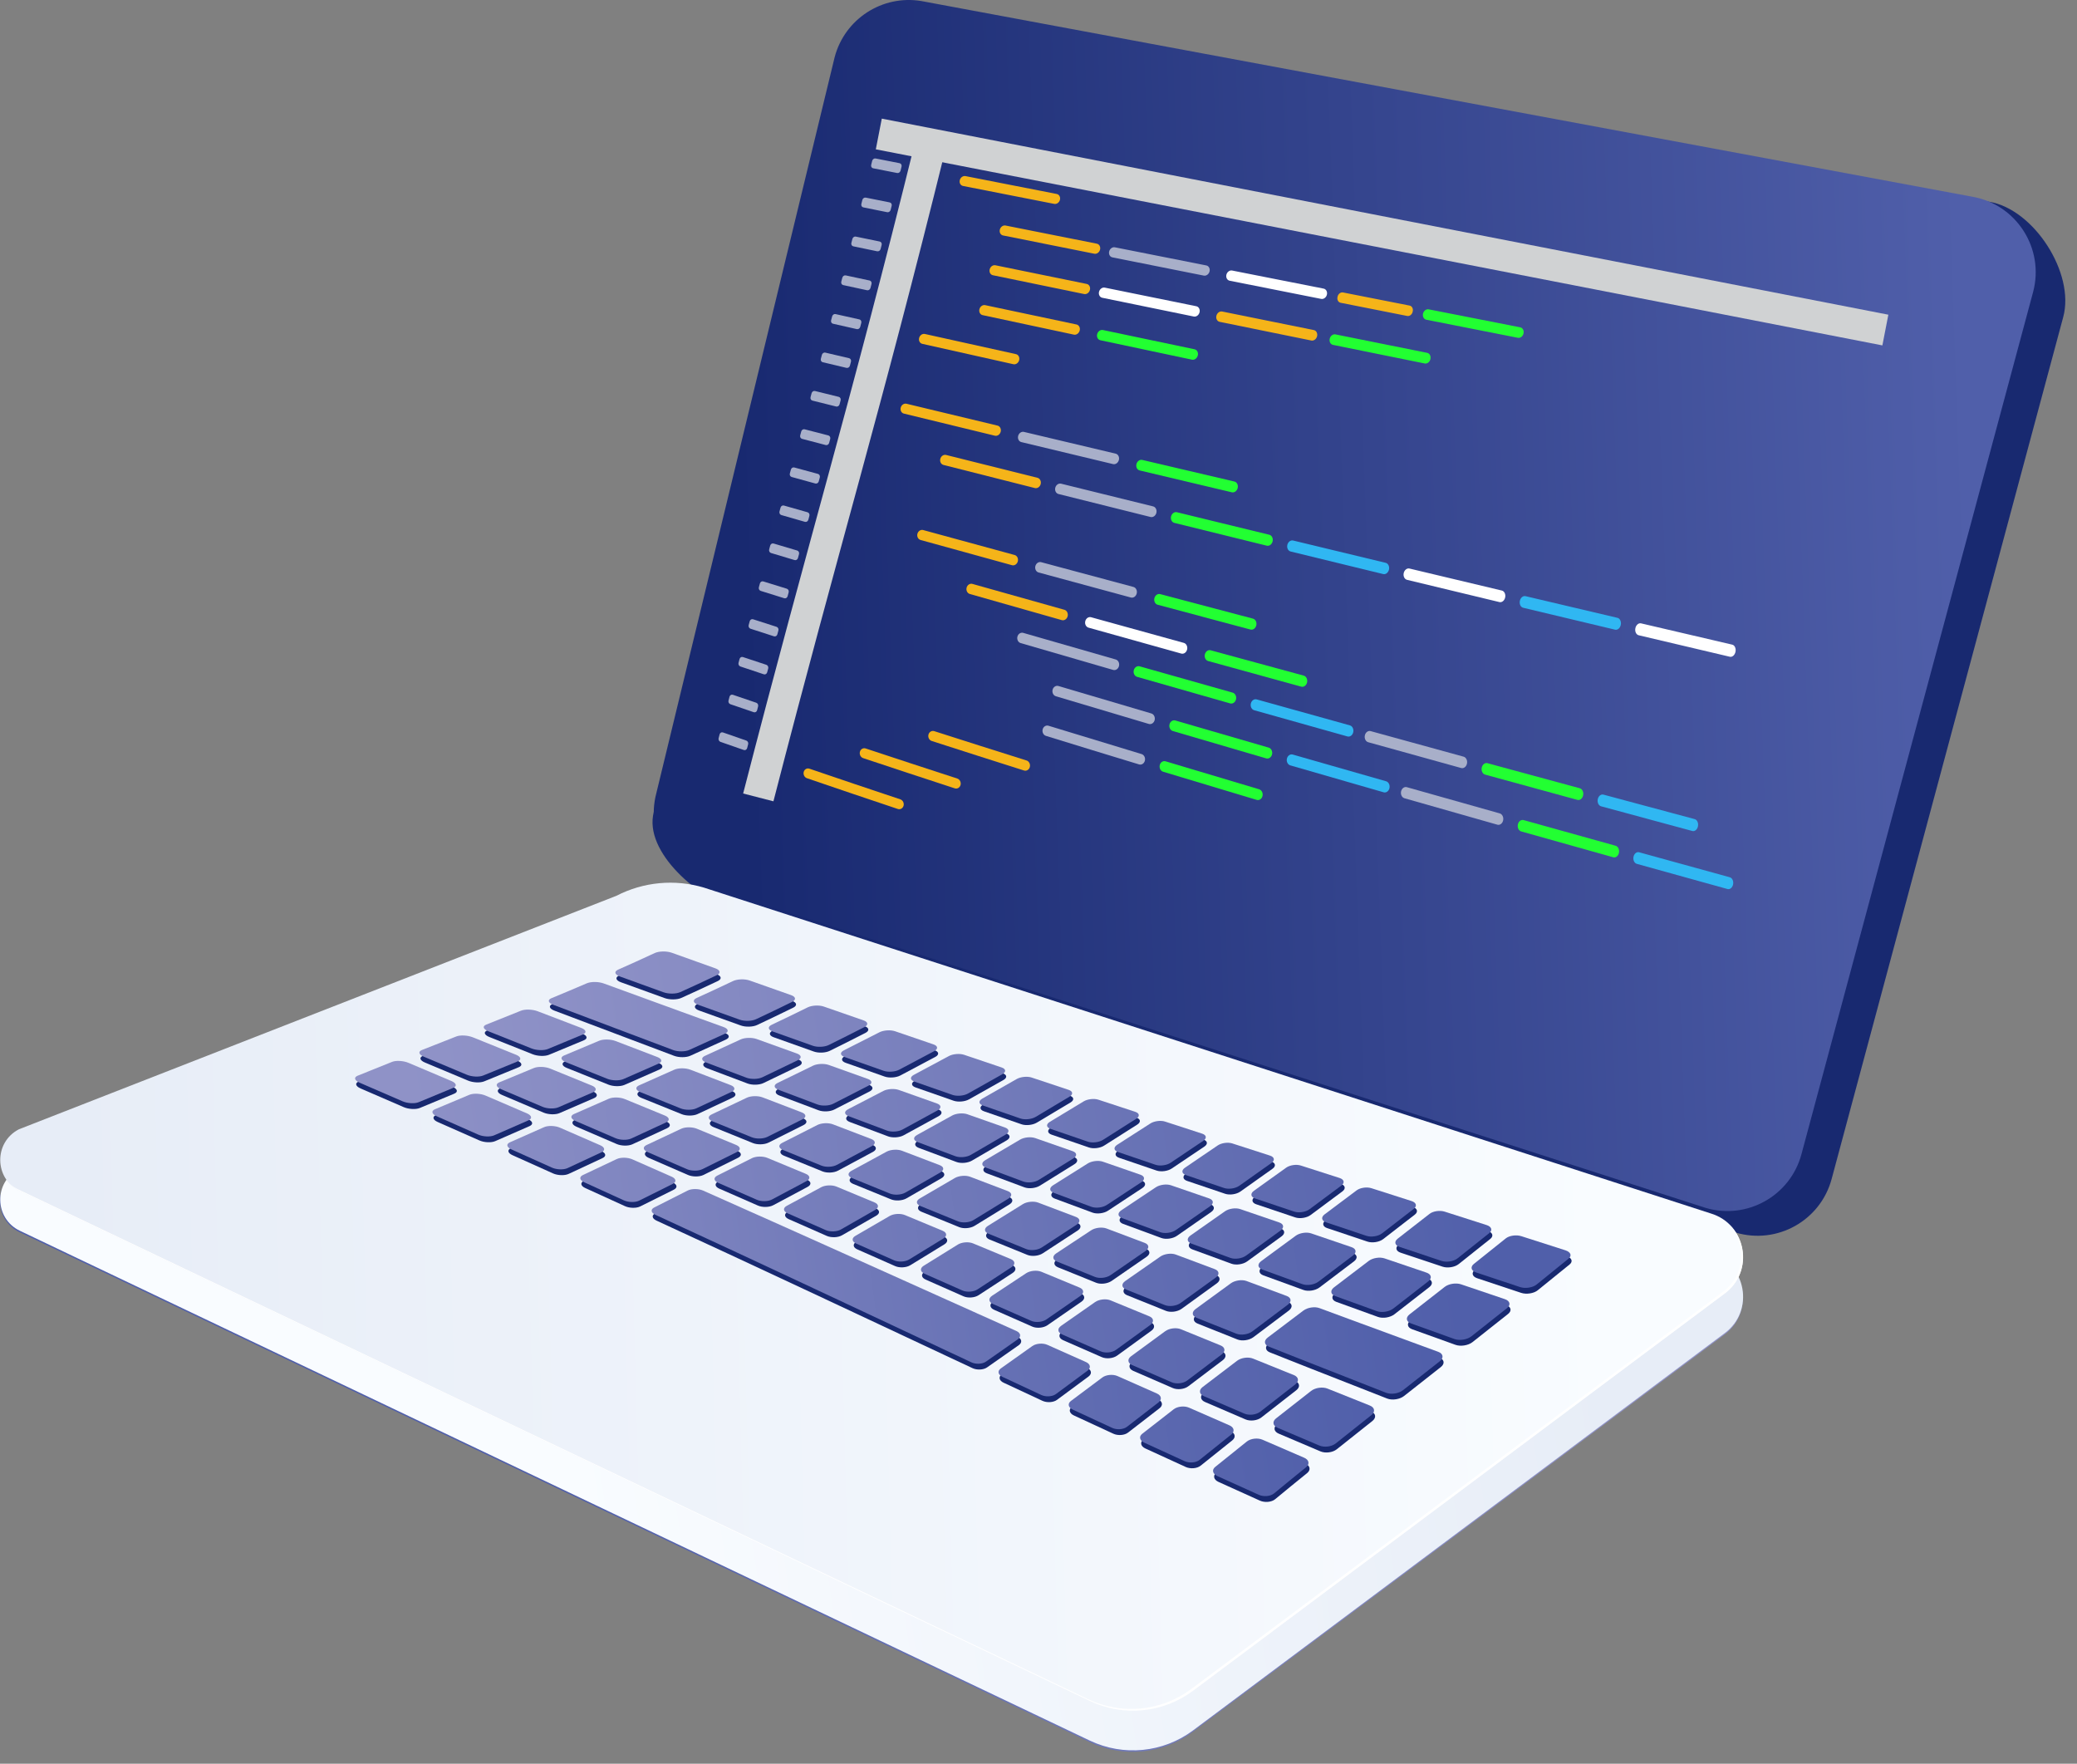 <svg width="159" height="135" viewBox="0 0 159 135" fill="none" xmlns="http://www.w3.org/2000/svg">
<rect x="0" y="0" width="159" height="135" fill="#808080" stroke="none"/>
<path d="M56.554 69.745L132.873 94.345C136.04 95.287 139.36 93.432 140.218 90.241L157.949 24.255C158.849 20.905 155.699 16.01 152.277 15.442L72.847 1.973C69.851 1.475 66.971 3.344 66.204 6.282L50.049 62.161C49.25 65.223 53.521 68.842 56.554 69.745Z" fill="#182970"/>
<path d="M54.242 67.853L130.561 92.452C133.728 93.395 137.049 91.54 137.906 88.349L155.637 22.362C156.537 19.012 154.351 15.616 150.929 15.047L70.535 0.08C67.54 -0.418 64.659 1.451 63.892 4.389L50.237 60.743C49.438 63.805 51.209 66.95 54.242 67.853Z" fill="url(#paint0_linear_3223_7845)"/>
<path d="M53.87 71.09L130.939 96.028C133.676 96.847 134.313 100.436 132.023 102.146L91.313 132.56C89.027 134.268 85.983 134.568 83.407 133.341L1.505 94.32C-0.466 93.38 -0.511 90.591 1.428 89.588L47.167 71.717C49.235 70.647 51.639 70.422 53.87 71.09Z" fill="url(#paint1_linear_3223_7845)"/>
<path d="M53.889 70.98L130.958 95.918C133.695 96.737 134.331 100.325 132.042 102.036L91.332 132.45C89.046 134.157 86.002 134.458 83.426 133.23L1.524 94.21C-0.447 93.27 -0.492 90.481 1.447 89.478L47.185 71.607C49.254 70.537 51.658 70.312 53.889 70.98Z" fill="url(#paint2_linear_3223_7845)"/>
<path d="M53.889 67.941L130.958 92.88C133.695 93.699 134.331 97.287 132.042 98.998L91.332 129.412C89.046 131.119 86.002 131.42 83.426 130.192L1.524 91.171C-0.447 90.232 -0.492 87.443 1.447 86.44L47.185 68.569C49.254 67.499 51.658 67.274 53.889 67.941Z" fill="url(#paint3_linear_3223_7845)"/>
<path d="M132.495 93.846C133.692 95.284 133.613 97.594 131.91 98.866L91.199 129.28C88.913 130.988 85.87 131.289 83.294 130.061L1.392 91.04C1.164 90.932 0.969 90.794 0.793 90.642C0.999 90.848 1.234 91.034 1.523 91.172L83.426 130.193C86.001 131.421 89.045 131.12 91.331 129.412L132.042 98.998C133.802 97.683 133.819 95.269 132.495 93.846Z" fill="white"/>
<path d="M47.532 75.185C48.89 75.678 49.558 75.92 50.879 76.397C51.264 76.536 51.836 76.531 52.159 76.384C53.267 75.882 53.824 75.624 54.947 75.094C55.275 74.939 55.233 74.702 54.849 74.565C53.534 74.097 52.868 73.859 51.515 73.373C51.12 73.232 50.529 73.242 50.199 73.395C49.068 73.92 48.508 74.173 47.398 74.666C47.075 74.809 47.136 75.042 47.532 75.185Z" fill="#182970"/>
<path d="M60.644 76.614C59.389 76.174 58.755 75.95 57.469 75.495C57.093 75.362 56.522 75.381 56.195 75.536C55.074 76.069 54.518 76.327 53.411 76.833C53.088 76.981 53.135 77.21 53.513 77.346C54.807 77.812 55.445 78.041 56.709 78.494C57.078 78.626 57.635 78.61 57.956 78.459C59.057 77.939 59.609 77.674 60.718 77.133C61.042 76.975 61.009 76.742 60.644 76.614Z" fill="#182970"/>
<path d="M66.191 78.548C64.986 78.131 64.377 77.92 63.147 77.491C62.787 77.365 62.233 77.393 61.911 77.552C60.805 78.096 60.254 78.362 59.155 78.886C58.835 79.039 58.87 79.268 59.233 79.397C60.474 79.84 61.088 80.059 62.306 80.491C62.661 80.617 63.206 80.592 63.524 80.434C64.615 79.893 65.16 79.619 66.251 79.063C66.569 78.901 66.543 78.67 66.191 78.548Z" fill="#182970"/>
<path d="M71.546 80.388C70.377 79.989 69.79 79.788 68.602 79.38C68.256 79.261 67.717 79.297 67.4 79.46C66.313 80.019 65.769 80.296 64.681 80.842C64.364 81.001 64.391 81.23 64.742 81.354C65.942 81.779 66.537 81.988 67.72 82.404C68.065 82.526 68.599 82.49 68.913 82.326C69.991 81.76 70.528 81.475 71.598 80.901C71.91 80.734 71.888 80.504 71.546 80.388Z" fill="#182970"/>
<path d="M70.09 83.236C71.26 83.646 71.842 83.849 73.001 84.253C73.339 84.371 73.864 84.326 74.174 84.153C75.237 83.561 75.766 83.264 76.813 82.669C77.119 82.496 77.096 82.265 76.762 82.153C75.618 81.768 75.044 81.574 73.888 81.183C73.551 81.068 73.025 81.112 72.715 81.281C71.649 81.859 71.114 82.147 70.039 82.718C69.725 82.884 69.748 83.116 70.09 83.236Z" fill="#182970"/>
<path d="M75.327 85.062C76.479 85.462 77.052 85.661 78.198 86.056C78.533 86.172 79.052 86.118 79.358 85.937C80.406 85.316 80.925 85.006 81.95 84.389C82.249 84.21 82.223 83.975 81.893 83.866C80.762 83.491 80.196 83.302 79.059 82.923C78.728 82.812 78.213 82.863 77.909 83.038C76.866 83.637 76.339 83.937 75.279 84.535C74.97 84.71 74.992 84.946 75.327 85.062Z" fill="#182970"/>
<path d="M80.504 86.851C81.648 87.244 82.218 87.44 83.362 87.832C83.696 87.946 84.213 87.885 84.514 87.695C85.548 87.044 86.059 86.72 87.061 86.08C87.353 85.893 87.321 85.654 86.991 85.546C85.861 85.176 85.297 84.991 84.168 84.618C83.839 84.51 83.332 84.568 83.035 84.749C82.015 85.371 81.498 85.684 80.453 86.311C80.148 86.494 80.171 86.736 80.504 86.851Z" fill="#182970"/>
<path d="M85.669 88.621C86.816 89.012 87.39 89.208 88.543 89.6C88.88 89.714 89.397 89.645 89.694 89.446C90.715 88.765 91.217 88.428 92.199 87.763C92.485 87.569 92.445 87.326 92.111 87.218C90.971 86.847 90.403 86.662 89.27 86.293C88.94 86.185 88.438 86.249 88.147 86.437C87.149 87.083 86.64 87.409 85.61 88.067C85.309 88.258 85.335 88.507 85.669 88.621Z" fill="#182970"/>
<path d="M97.308 88.899C96.144 88.524 95.567 88.337 94.418 87.965C94.082 87.857 93.583 87.926 93.298 88.121C92.321 88.791 91.819 89.131 90.801 89.819C90.504 90.02 90.535 90.276 90.874 90.391C92.035 90.784 92.618 90.981 93.791 91.377C94.133 91.493 94.653 91.418 94.948 91.21C95.958 90.499 96.454 90.147 97.417 89.459C97.698 89.258 97.647 89.008 97.308 88.899Z" fill="#182970"/>
<path d="M102.633 90.612C101.435 90.228 100.842 90.037 99.665 89.659C99.321 89.548 98.82 89.621 98.54 89.824C97.58 90.517 97.085 90.871 96.076 91.589C95.782 91.798 95.821 92.063 96.167 92.18C97.353 92.579 97.95 92.78 99.155 93.185C99.506 93.303 100.033 93.222 100.325 93.006C101.329 92.266 101.82 91.901 102.769 91.19C103.046 90.982 102.982 90.724 102.633 90.612Z" fill="#182970"/>
<path d="M108.142 92.377C106.897 91.978 106.283 91.782 105.065 91.392C104.71 91.278 104.204 91.353 103.928 91.562C102.981 92.278 102.49 92.646 101.488 93.393C101.195 93.61 101.243 93.885 101.599 94.004C102.822 94.414 103.439 94.621 104.686 95.038C105.05 95.159 105.586 95.075 105.879 94.851C106.88 94.082 107.369 93.705 108.308 92.972C108.583 92.759 108.504 92.493 108.142 92.377Z" fill="#182970"/>
<path d="M107.221 95.885C108.49 96.309 109.132 96.523 110.433 96.956C110.812 97.083 111.363 96.996 111.656 96.765C112.662 95.971 113.152 95.582 114.087 94.83C114.36 94.611 114.267 94.336 113.887 94.215C112.584 93.798 111.942 93.593 110.673 93.187C110.303 93.068 109.787 93.145 109.513 93.359C108.575 94.097 108.086 94.476 107.084 95.251C106.792 95.476 106.85 95.761 107.221 95.885Z" fill="#182970"/>
<path d="M119.923 96.148C118.55 95.708 117.874 95.491 116.542 95.065C116.152 94.94 115.623 95.016 115.35 95.236C114.414 95.992 113.924 96.383 112.917 97.182C112.623 97.415 112.693 97.71 113.081 97.84C114.409 98.282 115.082 98.506 116.447 98.96C116.845 99.093 117.415 99.006 117.711 98.767C118.728 97.951 119.221 97.552 120.16 96.784C120.434 96.559 120.323 96.276 119.923 96.148Z" fill="#182970"/>
<path d="M55.485 79.063C54.718 78.786 54.333 78.646 53.556 78.364C53.05 78.181 52.796 78.088 52.286 77.903C49.947 77.054 48.755 76.619 46.304 75.723C45.908 75.578 45.326 75.572 45.007 75.709C43.913 76.178 43.371 76.405 42.293 76.852C41.979 76.982 42.046 77.208 42.44 77.357C44.882 78.279 46.072 78.728 48.408 79.61C48.918 79.802 49.172 79.898 49.678 80.089C50.454 80.382 50.84 80.528 51.606 80.817C51.976 80.956 52.53 80.954 52.847 80.811C53.934 80.323 54.479 80.076 55.573 79.572C55.892 79.425 55.854 79.197 55.485 79.063Z" fill="#182970"/>
<path d="M61.09 81.084C59.869 80.645 59.255 80.424 58.011 79.975C57.648 79.844 57.094 79.859 56.775 80.007C55.681 80.516 55.136 80.767 54.05 81.261C53.733 81.405 53.772 81.633 54.136 81.77C55.381 82.24 55.997 82.472 57.22 82.933C57.577 83.068 58.122 83.055 58.438 82.904C59.524 82.386 60.068 82.125 61.157 81.595C61.475 81.441 61.445 81.212 61.09 81.084Z" fill="#182970"/>
<path d="M66.514 83.028C65.329 82.605 64.733 82.392 63.53 81.961C63.179 81.835 62.636 81.86 62.318 82.016C61.231 82.552 60.687 82.816 59.602 83.341C59.286 83.493 59.316 83.725 59.668 83.857C60.875 84.312 61.474 84.537 62.664 84.985C63.012 85.116 63.548 85.092 63.863 84.931C64.945 84.381 65.487 84.104 66.568 83.546C66.884 83.383 66.861 83.152 66.514 83.028Z" fill="#182970"/>
<path d="M65.05 85.88C66.229 86.323 66.815 86.543 67.983 86.981C68.323 87.109 68.853 87.074 69.168 86.904C70.245 86.319 70.783 86.025 71.855 85.436C72.168 85.264 72.147 85.028 71.808 84.908C70.646 84.496 70.063 84.29 68.89 83.872C68.548 83.751 68.014 83.786 67.7 83.95C66.62 84.515 66.079 84.795 64.998 85.352C64.683 85.515 64.706 85.751 65.05 85.88Z" fill="#182970"/>
<path d="M70.327 87.861C71.488 88.295 72.066 88.512 73.221 88.943C73.558 89.069 74.084 89.024 74.397 88.843C75.468 88.221 76.003 87.91 77.065 87.287C77.375 87.106 77.354 86.864 77.019 86.746C75.87 86.342 75.295 86.14 74.141 85.733C73.804 85.614 73.278 85.658 72.966 85.832C71.896 86.428 71.358 86.726 70.282 87.318C69.968 87.491 69.989 87.734 70.327 87.861Z" fill="#182970"/>
<path d="M75.544 89.81C76.697 90.24 77.272 90.454 78.424 90.883C78.76 91.008 79.285 90.953 79.596 90.761C80.663 90.101 81.195 89.772 82.247 89.115C82.555 88.924 82.531 88.674 82.196 88.557C81.05 88.157 80.477 87.957 79.331 87.556C78.996 87.439 78.475 87.493 78.166 87.676C77.106 88.306 76.571 88.621 75.501 89.251C75.189 89.434 75.208 89.685 75.544 89.81Z" fill="#182970"/>
<path d="M80.746 91.747C81.9 92.175 82.478 92.389 83.636 92.818C83.975 92.943 84.501 92.879 84.812 92.676C85.875 91.978 86.404 91.63 87.449 90.938C87.754 90.737 87.726 90.479 87.389 90.362C86.234 89.962 85.658 89.763 84.509 89.363C84.174 89.247 83.655 89.309 83.348 89.503C82.297 90.167 81.766 90.5 80.7 91.168C80.389 91.362 80.41 91.622 80.746 91.747Z" fill="#182970"/>
<path d="M92.645 92.175C91.47 91.77 90.887 91.57 89.724 91.168C89.384 91.051 88.865 91.121 88.56 91.325C87.516 92.023 86.987 92.376 85.924 93.081C85.614 93.287 85.638 93.556 85.978 93.681C87.143 94.112 87.728 94.327 88.904 94.76C89.247 94.886 89.778 94.814 90.088 94.6C91.15 93.864 91.679 93.497 92.719 92.771C93.022 92.559 92.988 92.293 92.645 92.175Z" fill="#182970"/>
<path d="M98.015 94.018C96.81 93.605 96.212 93.401 95.025 92.993C94.679 92.875 94.154 92.951 93.851 93.165C92.812 93.898 92.283 94.269 91.221 95.013C90.911 95.23 90.939 95.509 91.285 95.636C92.472 96.071 93.069 96.29 94.272 96.73C94.623 96.858 95.162 96.779 95.473 96.553C96.538 95.78 97.067 95.395 98.106 94.636C98.409 94.414 98.366 94.138 98.015 94.018Z" fill="#182970"/>
<path d="M103.545 95.905C102.298 95.481 101.682 95.27 100.46 94.853C100.103 94.731 99.571 94.813 99.268 95.037C98.229 95.803 97.699 96.192 96.633 96.973C96.322 97.201 96.356 97.491 96.711 97.62C97.93 98.064 98.544 98.288 99.784 98.739C100.146 98.87 100.696 98.785 101.009 98.549C102.082 97.74 102.614 97.338 103.656 96.546C103.961 96.315 103.908 96.029 103.545 95.905Z" fill="#182970"/>
<path d="M102.303 99.651C103.563 100.108 104.199 100.338 105.486 100.802C105.862 100.938 106.426 100.848 106.743 100.602C107.83 99.76 108.368 99.342 109.42 98.52C109.727 98.281 109.664 97.983 109.285 97.855C107.987 97.414 107.346 97.197 106.078 96.766C105.708 96.64 105.165 96.726 104.86 96.959C103.816 97.757 103.283 98.163 102.208 98.979C101.894 99.217 101.935 99.518 102.303 99.651Z" fill="#182970"/>
<path d="M115.284 99.887C113.923 99.427 113.252 99.2 111.928 98.751C111.541 98.62 110.982 98.709 110.675 98.95C109.62 99.777 109.08 100.199 107.99 101.048C107.672 101.296 107.721 101.609 108.104 101.746C109.415 102.218 110.079 102.457 111.423 102.939C111.815 103.079 112.399 102.987 112.722 102.732C113.829 101.859 114.377 101.426 115.444 100.577C115.756 100.33 115.681 100.021 115.284 99.887Z" fill="#182970"/>
<path d="M44.574 79.122C43.258 78.618 42.592 78.364 41.242 77.849C40.849 77.698 40.275 77.679 39.963 77.805C38.896 78.237 38.365 78.449 37.306 78.87C36.997 78.993 37.066 79.219 37.457 79.374C38.798 79.907 39.46 80.171 40.77 80.694C41.152 80.847 41.712 80.867 42.024 80.738C43.09 80.298 43.625 80.077 44.7 79.626C45.013 79.495 44.959 79.269 44.574 79.122Z" fill="#182970"/>
<path d="M50.398 81.352C49.133 80.867 48.495 80.623 47.202 80.128C46.825 79.984 46.263 79.975 45.949 80.108C44.873 80.564 44.337 80.788 43.269 81.234C42.957 81.364 43.011 81.591 43.387 81.742C44.674 82.258 45.311 82.513 46.573 83.021C46.941 83.169 47.492 83.179 47.804 83.042C48.877 82.574 49.415 82.338 50.495 81.86C50.81 81.721 50.767 81.493 50.398 81.352Z" fill="#182970"/>
<path d="M56.012 83.501C54.788 83.032 54.172 82.796 52.927 82.319C52.563 82.18 52.012 82.182 51.697 82.323C50.616 82.807 50.078 83.046 49.005 83.52C48.692 83.659 48.734 83.89 49.097 84.036C50.34 84.538 50.956 84.787 52.178 85.281C52.535 85.426 53.077 85.424 53.391 85.279C54.465 84.778 55.004 84.526 56.085 84.018C56.401 83.869 56.368 83.638 56.012 83.501Z" fill="#182970"/>
<path d="M61.457 85.589C60.266 85.132 59.667 84.903 58.459 84.44C58.107 84.305 57.565 84.318 57.249 84.468C56.168 84.984 55.629 85.24 54.555 85.747C54.241 85.895 54.275 86.131 54.627 86.274C55.835 86.764 56.434 87.007 57.627 87.492C57.975 87.633 58.509 87.621 58.822 87.465C59.896 86.93 60.435 86.66 61.515 86.117C61.83 85.958 61.805 85.722 61.457 85.589Z" fill="#182970"/>
<path d="M60.018 88.464C61.2 88.945 61.787 89.184 62.958 89.661C63.3 89.8 63.828 89.778 64.141 89.611C65.213 89.037 65.751 88.749 66.828 88.169C67.142 88 67.121 87.757 66.78 87.626C65.612 87.179 65.025 86.955 63.845 86.503C63.501 86.371 62.966 86.395 62.651 86.556C61.572 87.106 61.033 87.38 59.96 87.923C59.647 88.082 59.673 88.324 60.018 88.464Z" fill="#182970"/>
<path d="M65.31 90.62C66.474 91.095 67.053 91.331 68.212 91.803C68.549 91.941 69.075 91.908 69.387 91.73C70.456 91.117 70.993 90.808 72.066 90.189C72.379 90.009 72.361 89.758 72.023 89.63C70.867 89.189 70.289 88.968 69.127 88.524C68.788 88.394 68.258 88.429 67.944 88.6C66.868 89.188 66.33 89.481 65.26 90.062C64.947 90.232 64.97 90.481 65.31 90.62Z" fill="#182970"/>
<path d="M70.541 92.753C71.697 93.224 72.273 93.459 73.428 93.929C73.764 94.067 74.289 94.023 74.601 93.833C75.667 93.179 76.203 92.85 77.274 92.192C77.587 92 77.567 91.74 77.23 91.612C76.077 91.174 75.502 90.955 74.349 90.516C74.012 90.387 73.486 90.432 73.172 90.615C72.1 91.242 71.563 91.555 70.495 92.176C70.183 92.357 70.204 92.616 70.541 92.753Z" fill="#182970"/>
<path d="M75.754 94.878C76.909 95.348 77.488 95.583 78.647 96.054C78.985 96.191 79.511 96.139 79.822 95.936C80.888 95.241 81.424 94.891 82.494 94.192C82.806 93.989 82.784 93.719 82.446 93.591C81.287 93.153 80.709 92.934 79.554 92.496C79.217 92.368 78.692 92.422 78.379 92.617C77.309 93.284 76.773 93.617 75.706 94.28C75.395 94.473 75.417 94.741 75.754 94.878Z" fill="#182970"/>
<path d="M87.714 95.579C86.538 95.137 85.954 94.916 84.788 94.477C84.448 94.348 83.92 94.412 83.608 94.618C82.539 95.326 82.002 95.68 80.936 96.383C80.625 96.588 80.648 96.866 80.988 97.004C82.153 97.476 82.736 97.712 83.91 98.186C84.252 98.325 84.782 98.263 85.094 98.049C86.162 97.312 86.7 96.942 87.77 96.203C88.083 95.988 88.057 95.708 87.714 95.579Z" fill="#182970"/>
<path d="M93.077 97.589C91.876 97.139 91.279 96.916 90.093 96.471C89.747 96.341 89.214 96.413 88.901 96.631C87.83 97.378 87.292 97.753 86.222 98.498C85.911 98.715 85.938 99.003 86.282 99.142C87.465 99.619 88.059 99.858 89.255 100.338C89.604 100.478 90.141 100.409 90.455 100.182C91.529 99.406 92.069 99.016 93.145 98.237C93.459 98.01 93.428 97.72 93.077 97.589Z" fill="#182970"/>
<path d="M98.58 99.641C97.342 99.181 96.729 98.953 95.512 98.5C95.158 98.367 94.617 98.446 94.302 98.676C93.225 99.462 92.683 99.857 91.607 100.641C91.293 100.87 91.325 101.17 91.677 101.311C92.887 101.795 93.496 102.038 94.724 102.527C95.081 102.67 95.629 102.593 95.946 102.356C97.03 101.54 97.576 101.131 98.662 100.315C98.979 100.076 98.941 99.775 98.58 99.641Z" fill="#182970"/>
<path d="M110.181 103.915C107.764 103.031 106.584 102.598 104.267 101.744C103.896 101.607 103.712 101.539 103.344 101.403C102.437 101.068 101.987 100.902 101.093 100.571C100.726 100.436 100.173 100.521 99.856 100.761C98.767 101.585 98.219 101.999 97.132 102.822C96.814 103.062 96.851 103.373 97.214 103.517C98.1 103.868 98.545 104.044 99.442 104.399C99.807 104.543 99.989 104.615 100.355 104.76C102.646 105.664 103.811 106.121 106.191 107.05C106.575 107.201 107.154 107.114 107.482 106.856C108.606 105.97 109.173 105.525 110.297 104.641C110.625 104.383 110.571 104.058 110.181 103.915Z" fill="#182970"/>
<path d="M39.584 81.179C38.276 80.65 37.616 80.383 36.278 79.844C35.887 79.687 35.32 79.658 35.012 79.779C33.958 80.195 33.432 80.401 32.381 80.817C32.074 80.938 32.141 81.168 32.53 81.33C33.861 81.886 34.519 82.162 35.822 82.71C36.202 82.871 36.759 82.898 37.067 82.771C38.123 82.339 38.652 82.123 39.713 81.688C40.023 81.561 39.966 81.334 39.584 81.179Z" fill="#182970"/>
<path d="M45.381 83.536C44.12 83.021 43.484 82.762 42.198 82.239C41.822 82.086 41.265 82.067 40.955 82.195C39.893 82.635 39.363 82.854 38.306 83.292C37.998 83.419 38.052 83.652 38.427 83.81C39.71 84.354 40.345 84.624 41.605 85.161C41.972 85.318 42.519 85.337 42.828 85.203C43.886 84.744 44.417 84.514 45.483 84.052C45.794 83.917 45.749 83.686 45.381 83.536Z" fill="#182970"/>
<path d="M50.984 85.832C49.762 85.329 49.146 85.077 47.903 84.567C47.54 84.419 46.993 84.409 46.682 84.546C45.615 85.015 45.084 85.248 44.026 85.712C43.717 85.848 43.762 86.084 44.125 86.24C45.368 86.773 45.984 87.038 47.208 87.567C47.564 87.721 48.102 87.73 48.411 87.588C49.467 87.099 49.998 86.853 51.065 86.359C51.377 86.215 51.341 85.979 50.984 85.832Z" fill="#182970"/>
<path d="M56.433 88.082C55.24 87.588 54.641 87.341 53.433 86.842C53.08 86.697 52.541 86.697 52.229 86.844C51.163 87.345 50.632 87.594 49.576 88.089C49.268 88.234 49.306 88.475 49.659 88.628C50.869 89.153 51.47 89.415 52.666 89.936C53.015 90.088 53.544 90.088 53.851 89.936C54.904 89.414 55.434 89.151 56.499 88.622C56.81 88.468 56.781 88.226 56.433 88.082Z" fill="#182970"/>
<path d="M55.064 90.983C56.25 91.502 56.84 91.76 58.015 92.276C58.358 92.427 58.882 92.418 59.187 92.255C60.233 91.697 60.761 91.416 61.823 90.849C62.133 90.684 62.109 90.435 61.767 90.293C60.595 89.806 60.007 89.562 58.825 89.072C58.48 88.929 57.948 88.94 57.637 89.097C56.572 89.634 56.043 89.9 54.992 90.43C54.685 90.584 54.718 90.832 55.064 90.983Z" fill="#182970"/>
<path d="M60.376 93.316C61.545 93.83 62.127 94.087 63.29 94.6C63.629 94.749 64.148 94.731 64.452 94.557C65.491 93.962 66.017 93.661 67.076 93.055C67.385 92.878 67.362 92.621 67.024 92.48C65.865 91.998 65.285 91.757 64.12 91.272C63.78 91.131 63.253 91.152 62.943 91.32C61.882 91.895 61.354 92.18 60.309 92.746C60.004 92.911 60.035 93.166 60.376 93.316Z" fill="#182970"/>
<path d="M65.629 95.632C66.788 96.144 67.367 96.4 68.525 96.912C68.863 97.061 69.38 97.033 69.681 96.848C70.715 96.214 71.239 95.893 72.295 95.247C72.603 95.058 72.58 94.792 72.243 94.651C71.088 94.171 70.511 93.931 69.355 93.45C69.018 93.309 68.493 93.341 68.185 93.521C67.127 94.135 66.602 94.44 65.563 95.043C65.26 95.219 65.291 95.483 65.629 95.632Z" fill="#182970"/>
<path d="M70.859 97.943C72.017 98.455 72.596 98.711 73.757 99.224C74.096 99.374 74.612 99.337 74.913 99.14C75.942 98.467 76.465 98.126 77.519 97.439C77.826 97.238 77.803 96.961 77.464 96.821C76.305 96.34 75.727 96.099 74.571 95.619C74.234 95.479 73.71 95.521 73.402 95.712C72.347 96.367 71.823 96.692 70.791 97.334C70.489 97.522 70.521 97.794 70.859 97.943Z" fill="#182970"/>
<path d="M82.725 98.996C81.552 98.512 80.969 98.271 79.804 97.788C79.465 97.648 78.939 97.699 78.632 97.902C77.578 98.598 77.055 98.944 76.026 99.625C75.726 99.824 75.76 100.106 76.1 100.255C77.264 100.769 77.848 101.026 79.02 101.542C79.362 101.692 79.88 101.647 80.18 101.44C81.208 100.727 81.731 100.366 82.786 99.638C83.094 99.425 83.067 99.138 82.725 98.996Z" fill="#182970"/>
<path d="M88.064 101.197C86.87 100.707 86.276 100.463 85.095 99.976C84.751 99.835 84.221 99.894 83.913 100.109C82.857 100.846 82.333 101.212 81.306 101.932C81.006 102.142 81.043 102.434 81.387 102.585C82.566 103.102 83.158 103.362 84.348 103.882C84.696 104.034 85.219 103.981 85.52 103.762C86.549 103.012 87.075 102.631 88.135 101.863C88.444 101.639 88.413 101.34 88.064 101.197Z" fill="#182970"/>
<path d="M93.523 103.427C92.298 102.928 91.69 102.68 90.483 102.187C90.131 102.043 89.594 102.111 89.284 102.337C88.223 103.113 87.697 103.499 86.666 104.257C86.365 104.479 86.407 104.78 86.757 104.933C87.959 105.456 88.563 105.719 89.78 106.246C90.134 106.4 90.666 106.341 90.968 106.111C92.005 105.324 92.535 104.923 93.604 104.117C93.916 103.882 93.88 103.572 93.523 103.427Z" fill="#182970"/>
<path d="M99.138 105.701C97.874 105.191 97.248 104.939 96.007 104.436C95.645 104.289 95.097 104.364 94.785 104.601C93.712 105.415 93.181 105.82 92.142 106.614C91.839 106.846 91.886 107.158 92.246 107.313C93.476 107.844 94.096 108.111 95.347 108.647C95.712 108.804 96.254 108.738 96.561 108.498C97.61 107.677 98.147 107.259 99.232 106.416C99.549 106.17 99.507 105.849 99.138 105.701Z" fill="#182970"/>
<path d="M104.948 108.031C103.636 107.508 102.988 107.249 101.704 106.734C101.329 106.584 100.768 106.664 100.45 106.912C99.361 107.762 98.821 108.184 97.769 109.012C97.462 109.254 97.514 109.576 97.885 109.734C99.153 110.275 99.793 110.547 101.085 111.094C101.463 111.254 102.02 111.183 102.332 110.934C103.4 110.082 103.949 109.647 105.056 108.771C105.379 108.515 105.33 108.183 104.948 108.031Z" fill="#182970"/>
<path d="M34.646 83.191C33.343 82.637 32.686 82.359 31.356 81.798C30.968 81.635 30.404 81.601 30.096 81.723C29.044 82.142 28.517 82.353 27.461 82.783C27.152 82.908 27.218 83.146 27.605 83.314C28.935 83.887 29.593 84.172 30.897 84.741C31.278 84.907 31.834 84.936 32.142 84.807C33.195 84.366 33.721 84.148 34.776 83.713C35.083 83.586 35.026 83.353 34.646 83.191Z" fill="#182970"/>
<path d="M40.428 85.669C39.168 85.125 38.533 84.852 37.25 84.302C36.876 84.141 36.322 84.115 36.014 84.243C34.96 84.683 34.434 84.903 33.382 85.348C33.075 85.478 33.131 85.717 33.507 85.882C34.793 86.448 35.431 86.73 36.696 87.292C37.065 87.456 37.61 87.48 37.915 87.345C38.96 86.885 39.484 86.656 40.536 86.198C40.843 86.064 40.795 85.827 40.428 85.669Z" fill="#182970"/>
<path d="M46.034 88.105C44.809 87.569 44.193 87.3 42.95 86.76C42.587 86.603 42.042 86.584 41.736 86.719C40.685 87.183 40.161 87.415 39.119 87.879C38.815 88.015 38.865 88.258 39.23 88.421C40.48 88.981 41.1 89.259 42.333 89.816C42.693 89.978 43.227 89.996 43.529 89.855C44.561 89.372 45.081 89.13 46.127 88.644C46.433 88.503 46.391 88.261 46.034 88.105Z" fill="#182970"/>
<path d="M51.499 90.51C50.301 89.981 49.7 89.716 48.488 89.183C48.135 89.027 47.599 89.018 47.294 89.161C46.25 89.653 45.731 89.897 44.701 90.386C44.401 90.529 44.448 90.775 44.804 90.937C46.025 91.492 46.631 91.769 47.838 92.321C48.19 92.483 48.714 92.493 49.011 92.344C50.029 91.835 50.544 91.579 51.581 91.063C51.884 90.912 51.848 90.665 51.499 90.51Z" fill="#182970"/>
<path d="M77.891 102.323C76.719 101.798 76.135 101.536 74.969 101.013C74.956 101.007 74.939 101.006 74.925 101.001C74.913 100.994 74.908 100.986 74.895 100.98C73.985 100.571 73.531 100.368 72.624 99.96C71.462 99.438 70.882 99.177 69.722 98.656C68.787 98.236 68.32 98.026 67.385 97.606C66.225 97.084 65.646 96.824 64.484 96.302C63.548 95.882 63.08 95.672 62.141 95.251C60.976 94.729 60.393 94.468 59.222 93.945C57.108 92.999 56.046 92.526 53.901 91.574C53.555 91.42 53.028 91.419 52.725 91.572C51.69 92.095 51.176 92.354 50.162 92.869C49.866 93.02 49.911 93.272 50.261 93.432C52.424 94.428 53.495 94.924 55.629 95.915C56.811 96.464 57.399 96.738 58.575 97.287C59.522 97.729 59.995 97.949 60.94 98.391C62.112 98.939 62.696 99.213 63.866 99.761C64.809 100.203 65.28 100.424 66.223 100.866C67.392 101.414 67.976 101.689 69.147 102.238C70.061 102.667 70.518 102.881 71.434 103.311C71.447 103.317 71.463 103.319 71.477 103.324C71.489 103.331 71.495 103.339 71.508 103.346C72.681 103.896 73.268 104.171 74.447 104.723C74.791 104.884 75.289 104.859 75.563 104.666C76.504 104.001 76.991 103.661 77.984 102.968C78.273 102.766 78.233 102.476 77.891 102.323Z" fill="#182970"/>
<path d="M83.221 104.703C82.031 104.173 81.439 103.909 80.259 103.382C79.916 103.229 79.4 103.271 79.11 103.476C78.118 104.176 77.632 104.521 76.694 105.191C76.42 105.387 76.481 105.675 76.826 105.836C78.01 106.389 78.604 106.666 79.797 107.222C80.144 107.384 80.644 107.353 80.916 107.15C81.849 106.455 82.332 106.097 83.324 105.369C83.612 105.157 83.567 104.857 83.221 104.703Z" fill="#182970"/>
<path d="M88.647 107.107C87.432 106.571 86.828 106.304 85.628 105.772C85.278 105.617 84.757 105.667 84.468 105.881C83.477 106.617 82.993 106.978 82.062 107.68C81.79 107.885 81.858 108.18 82.208 108.343C83.409 108.9 84.012 109.18 85.226 109.74C85.58 109.904 86.083 109.867 86.354 109.656C87.283 108.931 87.767 108.558 88.761 107.795C89.051 107.573 89.001 107.264 88.647 107.107Z" fill="#182970"/>
<path d="M94.202 109.545C92.954 109.001 92.336 108.73 91.107 108.191C90.749 108.033 90.221 108.09 89.93 108.314C88.936 109.084 88.451 109.461 87.522 110.191C87.251 110.405 87.325 110.708 87.682 110.872C88.907 111.435 89.523 111.718 90.765 112.285C91.127 112.45 91.637 112.409 91.909 112.19C92.84 111.438 93.327 111.049 94.329 110.255C94.622 110.023 94.566 109.704 94.202 109.545Z" fill="#182970"/>
<path d="M99.923 112.026C98.635 111.472 97.998 111.196 96.733 110.648C96.364 110.488 95.825 110.55 95.532 110.783C94.527 111.584 94.038 111.975 93.106 112.733C92.834 112.954 92.914 113.265 93.281 113.431C94.537 114.001 95.169 114.287 96.445 114.862C96.817 115.029 97.337 114.985 97.612 114.758C98.552 113.982 99.045 113.579 100.063 112.757C100.36 112.516 100.299 112.188 99.923 112.026Z" fill="#182970"/>
<path d="M47.45 74.741C48.808 75.234 49.476 75.476 50.797 75.953C51.183 76.092 51.754 76.087 52.077 75.94C53.185 75.437 53.742 75.18 54.865 74.649C55.193 74.495 55.151 74.258 54.767 74.121C53.453 73.653 52.786 73.415 51.433 72.929C51.038 72.787 50.447 72.798 50.117 72.951C48.986 73.476 48.426 73.729 47.317 74.221C46.993 74.365 47.054 74.597 47.45 74.741Z" fill="url(#paint4_linear_3223_7845)"/>
<path d="M60.562 76.171C59.307 75.73 58.673 75.507 57.387 75.051C57.011 74.919 56.44 74.938 56.113 75.093C54.992 75.625 54.436 75.884 53.329 76.39C53.006 76.537 53.053 76.767 53.431 76.903C54.725 77.368 55.363 77.598 56.627 78.05C56.996 78.182 57.553 78.167 57.874 78.015C58.975 77.495 59.528 77.231 60.636 76.689C60.96 76.532 60.927 76.299 60.562 76.171Z" fill="url(#paint5_linear_3223_7845)"/>
<path d="M66.109 78.104C64.904 77.687 64.296 77.476 63.065 77.046C62.706 76.921 62.151 76.949 61.829 77.107C60.723 77.651 60.172 77.918 59.073 78.442C58.753 78.595 58.788 78.823 59.151 78.953C60.392 79.396 61.007 79.614 62.224 80.046C62.579 80.173 63.124 80.147 63.442 79.989C64.533 79.448 65.078 79.174 66.169 78.618C66.487 78.456 66.461 78.226 66.109 78.104Z" fill="url(#paint6_linear_3223_7845)"/>
<path d="M71.465 79.943C70.296 79.545 69.708 79.344 68.52 78.935C68.174 78.817 67.635 78.852 67.318 79.016C66.231 79.575 65.687 79.851 64.599 80.397C64.282 80.557 64.31 80.786 64.66 80.91C65.86 81.334 66.455 81.544 67.638 81.96C67.983 82.082 68.517 82.046 68.832 81.881C69.909 81.316 70.447 81.031 71.516 80.457C71.829 80.29 71.806 80.06 71.465 79.943Z" fill="url(#paint7_linear_3223_7845)"/>
<path d="M70.007 82.791C71.178 83.201 71.759 83.404 72.918 83.808C73.256 83.926 73.781 83.881 74.092 83.709C75.155 83.116 75.683 82.82 76.731 82.225C77.037 82.051 77.013 81.82 76.68 81.708C75.536 81.324 74.962 81.13 73.805 80.738C73.468 80.624 72.943 80.668 72.632 80.837C71.567 81.415 71.031 81.702 69.957 82.273C69.643 82.44 69.666 82.671 70.007 82.791Z" fill="url(#paint8_linear_3223_7845)"/>
<path d="M75.245 84.619C76.397 85.019 76.97 85.217 78.116 85.613C78.45 85.729 78.97 85.675 79.276 85.494C80.323 84.873 80.843 84.563 81.868 83.946C82.167 83.766 82.14 83.532 81.81 83.422C80.68 83.047 80.114 82.859 78.977 82.479C78.645 82.368 78.13 82.42 77.826 82.595C76.784 83.194 76.257 83.494 75.197 84.092C74.888 84.266 74.909 84.502 75.245 84.619Z" fill="url(#paint9_linear_3223_7845)"/>
<path d="M80.421 86.407C81.565 86.801 82.136 86.997 83.28 87.388C83.614 87.503 84.131 87.441 84.432 87.251C85.466 86.6 85.976 86.277 86.978 85.636C87.271 85.45 87.239 85.211 86.909 85.103C85.779 84.733 85.215 84.547 84.086 84.175C83.757 84.066 83.25 84.124 82.953 84.306C81.933 84.928 81.415 85.241 80.371 85.868C80.066 86.051 80.088 86.293 80.421 86.407Z" fill="url(#paint10_linear_3223_7845)"/>
<path d="M85.587 88.178C86.734 88.569 87.308 88.764 88.461 89.156C88.798 89.271 89.314 89.202 89.612 89.003C90.632 88.322 91.135 87.984 92.117 87.32C92.403 87.126 92.362 86.882 92.029 86.774C90.889 86.404 90.321 86.219 89.188 85.849C88.857 85.741 88.356 85.806 88.065 85.994C87.067 86.639 86.558 86.966 85.527 87.623C85.227 87.815 85.253 88.064 85.587 88.178Z" fill="url(#paint11_linear_3223_7845)"/>
<path d="M97.225 88.455C96.062 88.08 95.485 87.894 94.336 87.522C94 87.413 93.501 87.483 93.216 87.678C92.238 88.348 91.737 88.688 90.719 89.376C90.422 89.576 90.453 89.833 90.792 89.947C91.953 90.341 92.535 90.538 93.709 90.934C94.051 91.05 94.57 90.974 94.865 90.767C95.876 90.055 96.372 89.704 97.335 89.016C97.616 88.815 97.565 88.565 97.225 88.455Z" fill="url(#paint12_linear_3223_7845)"/>
<path d="M102.551 90.168C101.353 89.784 100.76 89.593 99.583 89.215C99.239 89.104 98.738 89.177 98.458 89.379C97.498 90.073 97.003 90.427 95.994 91.144C95.7 91.354 95.739 91.619 96.085 91.736C97.271 92.135 97.868 92.336 99.073 92.74C99.424 92.858 99.951 92.778 100.243 92.562C101.247 91.821 101.738 91.457 102.687 90.745C102.964 90.538 102.9 90.28 102.551 90.168Z" fill="url(#paint13_linear_3223_7845)"/>
<path d="M108.06 91.933C106.815 91.535 106.201 91.338 104.983 90.948C104.628 90.835 104.122 90.91 103.846 91.119C102.899 91.835 102.409 92.203 101.406 92.949C101.113 93.167 101.161 93.442 101.518 93.561C102.74 93.971 103.357 94.177 104.604 94.594C104.968 94.716 105.504 94.632 105.797 94.408C106.799 93.639 107.287 93.262 108.227 92.529C108.501 92.315 108.423 92.049 108.06 91.933Z" fill="url(#paint14_linear_3223_7845)"/>
<path d="M107.139 95.441C108.409 95.865 109.051 96.079 110.351 96.513C110.731 96.64 111.282 96.553 111.575 96.321C112.581 95.527 113.07 95.138 114.006 94.387C114.279 94.167 114.186 93.893 113.805 93.771C112.503 93.355 111.861 93.149 110.592 92.743C110.221 92.625 109.705 92.701 109.432 92.916C108.494 93.653 108.005 94.033 107.003 94.807C106.71 95.033 106.769 95.317 107.139 95.441Z" fill="url(#paint15_linear_3223_7845)"/>
<path d="M119.841 95.704C118.468 95.264 117.792 95.048 116.46 94.621C116.071 94.497 115.541 94.573 115.268 94.793C114.332 95.549 113.843 95.94 112.835 96.739C112.541 96.972 112.611 97.267 112.999 97.396C114.327 97.839 115 98.063 116.365 98.517C116.763 98.65 117.333 98.562 117.629 98.324C118.646 97.507 119.139 97.109 120.078 96.34C120.352 96.116 120.242 95.833 119.841 95.704Z" fill="url(#paint16_linear_3223_7845)"/>
<path d="M55.403 78.618C54.636 78.341 54.251 78.201 53.474 77.919C52.968 77.736 52.714 77.643 52.204 77.458C49.865 76.608 48.673 76.174 46.222 75.278C45.826 75.133 45.244 75.127 44.925 75.264C43.832 75.732 43.289 75.96 42.211 76.407C41.897 76.537 41.964 76.763 42.358 76.912C44.8 77.833 45.99 78.283 48.326 79.165C48.836 79.357 49.09 79.453 49.596 79.644C50.372 79.937 50.758 80.083 51.525 80.372C51.894 80.511 52.448 80.509 52.765 80.366C53.852 79.878 54.397 79.63 55.491 79.126C55.81 78.979 55.772 78.751 55.403 78.618Z" fill="url(#paint17_linear_3223_7845)"/>
<path d="M61.007 80.64C59.787 80.202 59.172 79.981 57.928 79.532C57.566 79.401 57.011 79.415 56.692 79.564C55.599 80.073 55.054 80.323 53.968 80.818C53.65 80.962 53.69 81.19 54.053 81.327C55.299 81.797 55.915 82.029 57.138 82.49C57.494 82.624 58.039 82.611 58.356 82.46C59.442 81.943 59.986 81.681 61.075 81.152C61.393 80.997 61.362 80.768 61.007 80.64Z" fill="url(#paint18_linear_3223_7845)"/>
<path d="M66.432 82.584C65.247 82.161 64.651 81.948 63.448 81.517C63.097 81.391 62.554 81.416 62.236 81.572C61.149 82.107 60.605 82.372 59.52 82.896C59.204 83.049 59.234 83.281 59.586 83.413C60.793 83.868 61.392 84.093 62.582 84.541C62.93 84.672 63.466 84.647 63.781 84.487C64.864 83.937 65.405 83.66 66.486 83.102C66.802 82.939 66.779 82.707 66.432 82.584Z" fill="url(#paint19_linear_3223_7845)"/>
<path d="M64.968 85.437C66.147 85.88 66.733 86.1 67.9 86.538C68.241 86.666 68.771 86.631 69.085 86.46C70.162 85.876 70.701 85.582 71.773 84.993C72.085 84.821 72.065 84.584 71.726 84.464C70.564 84.053 69.981 83.846 68.807 83.429C68.465 83.307 67.932 83.342 67.617 83.507C66.538 84.072 65.997 84.352 64.916 84.909C64.6 85.072 64.624 85.308 64.968 85.437Z" fill="url(#paint20_linear_3223_7845)"/>
<path d="M70.245 87.418C71.406 87.853 71.984 88.069 73.138 88.501C73.475 88.627 74.002 88.582 74.314 88.4C75.386 87.779 75.921 87.467 76.983 86.845C77.293 86.663 77.272 86.421 76.936 86.303C75.788 85.9 75.213 85.697 74.058 85.29C73.721 85.171 73.195 85.216 72.883 85.39C71.813 85.986 71.276 86.283 70.2 86.876C69.886 87.049 69.906 87.291 70.245 87.418Z" fill="url(#paint21_linear_3223_7845)"/>
<path d="M75.462 89.367C76.615 89.797 77.19 90.011 78.342 90.439C78.678 90.564 79.203 90.51 79.514 90.317C80.581 89.658 81.112 89.328 82.165 88.672C82.473 88.48 82.449 88.231 82.115 88.114C80.968 87.714 80.395 87.514 79.249 87.113C78.915 86.996 78.393 87.049 78.084 87.233C77.024 87.863 76.489 88.178 75.419 88.807C75.107 88.991 75.126 89.242 75.462 89.367Z" fill="url(#paint22_linear_3223_7845)"/>
<path d="M80.664 91.302C81.817 91.731 82.395 91.945 83.554 92.374C83.893 92.499 84.419 92.435 84.729 92.231C85.792 91.534 86.322 91.185 87.367 90.494C87.672 90.293 87.644 90.035 87.307 89.918C86.151 89.518 85.576 89.319 84.427 88.919C84.091 88.803 83.572 88.865 83.266 89.058C82.214 89.722 81.683 90.056 80.618 90.724C80.307 90.918 80.327 91.177 80.664 91.302Z" fill="url(#paint23_linear_3223_7845)"/>
<path d="M92.563 91.731C91.388 91.327 90.805 91.126 89.642 90.725C89.302 90.608 88.783 90.677 88.478 90.881C87.434 91.58 86.905 91.932 85.843 92.638C85.532 92.844 85.556 93.113 85.896 93.238C87.061 93.668 87.646 93.884 88.822 94.316C89.165 94.443 89.696 94.371 90.006 94.156C91.068 93.42 91.597 93.053 92.637 92.328C92.94 92.116 92.906 91.849 92.563 91.731Z" fill="url(#paint24_linear_3223_7845)"/>
<path d="M97.932 93.572C96.727 93.16 96.13 92.955 94.942 92.548C94.596 92.429 94.072 92.506 93.769 92.719C92.729 93.453 92.201 93.823 91.138 94.567C90.828 94.784 90.856 95.063 91.203 95.19C92.39 95.626 92.987 95.844 94.19 96.284C94.541 96.412 95.079 96.334 95.39 96.108C96.455 95.335 96.985 94.95 98.023 94.191C98.327 93.969 98.284 93.693 97.932 93.572Z" fill="url(#paint25_linear_3223_7845)"/>
<path d="M103.463 95.46C102.216 95.035 101.6 94.825 100.377 94.408C100.021 94.286 99.489 94.368 99.186 94.592C98.147 95.358 97.617 95.747 96.551 96.528C96.239 96.755 96.273 97.045 96.629 97.175C97.847 97.619 98.462 97.843 99.702 98.293C100.064 98.425 100.613 98.34 100.926 98.104C101.999 97.295 102.532 96.893 103.574 96.101C103.878 95.87 103.826 95.583 103.463 95.46Z" fill="url(#paint26_linear_3223_7845)"/>
<path d="M102.221 99.208C103.481 99.665 104.117 99.894 105.404 100.359C105.78 100.495 106.344 100.405 106.661 100.159C107.748 99.317 108.286 98.898 109.338 98.077C109.645 97.837 109.582 97.54 109.203 97.411C107.905 96.971 107.264 96.754 105.996 96.323C105.626 96.197 105.083 96.283 104.778 96.516C103.734 97.314 103.201 97.719 102.126 98.535C101.812 98.774 101.853 99.075 102.221 99.208Z" fill="url(#paint27_linear_3223_7845)"/>
<path d="M115.203 99.442C113.842 98.981 113.171 98.754 111.846 98.306C111.459 98.175 110.901 98.263 110.593 98.505C109.539 99.332 108.999 99.754 107.909 100.603C107.59 100.851 107.64 101.163 108.023 101.301C109.334 101.773 109.997 102.011 111.342 102.493C111.734 102.634 112.317 102.541 112.64 102.287C113.747 101.413 114.295 100.98 115.363 100.132C115.674 99.884 115.6 99.576 115.203 99.442Z" fill="url(#paint28_linear_3223_7845)"/>
<path d="M44.492 78.679C43.176 78.175 42.51 77.921 41.161 77.405C40.767 77.255 40.193 77.235 39.882 77.362C38.814 77.794 38.283 78.006 37.224 78.427C36.915 78.55 36.984 78.775 37.375 78.931C38.716 79.464 39.378 79.728 40.688 80.251C41.071 80.403 41.63 80.423 41.942 80.295C43.008 79.855 43.543 79.633 44.618 79.183C44.931 79.051 44.877 78.826 44.492 78.679Z" fill="url(#paint29_linear_3223_7845)"/>
<path d="M50.317 80.907C49.051 80.422 48.413 80.177 47.12 79.683C46.743 79.538 46.181 79.529 45.867 79.662C44.791 80.118 44.255 80.343 43.187 80.788C42.876 80.918 42.929 81.146 43.305 81.296C44.593 81.812 45.229 82.068 46.491 82.576C46.859 82.724 47.41 82.733 47.723 82.597C48.795 82.128 49.333 81.893 50.413 81.415C50.728 81.276 50.686 81.048 50.317 80.907Z" fill="url(#paint30_linear_3223_7845)"/>
<path d="M55.93 83.058C54.706 82.589 54.09 82.353 52.845 81.876C52.482 81.737 51.93 81.738 51.615 81.879C50.534 82.363 49.996 82.603 48.923 83.077C48.61 83.216 48.652 83.446 49.015 83.593C50.258 84.094 50.874 84.343 52.096 84.838C52.453 84.982 52.995 84.981 53.309 84.835C54.383 84.335 54.922 84.083 56.003 83.574C56.319 83.426 56.286 83.195 55.93 83.058Z" fill="url(#paint31_linear_3223_7845)"/>
<path d="M61.375 85.145C60.184 84.689 59.585 84.46 58.378 83.997C58.025 83.862 57.483 83.874 57.167 84.025C56.086 84.541 55.547 84.796 54.473 85.304C54.159 85.452 54.193 85.688 54.545 85.831C55.753 86.32 56.352 86.564 57.545 87.048C57.893 87.19 58.427 87.178 58.74 87.022C59.814 86.486 60.353 86.217 61.433 85.674C61.748 85.515 61.723 85.279 61.375 85.145Z" fill="url(#paint32_linear_3223_7845)"/>
<path d="M59.936 88.021C61.118 88.502 61.705 88.741 62.876 89.218C63.218 89.357 63.746 89.335 64.059 89.167C65.131 88.594 65.669 88.305 66.746 87.725C67.06 87.556 67.039 87.314 66.698 87.183C65.529 86.736 64.943 86.512 63.763 86.06C63.419 85.928 62.884 85.952 62.569 86.112C61.49 86.663 60.951 86.937 59.878 87.48C59.565 87.638 59.591 87.88 59.936 88.021Z" fill="url(#paint33_linear_3223_7845)"/>
<path d="M65.228 90.177C66.392 90.651 66.972 90.888 68.13 91.36C68.468 91.498 68.993 91.465 69.305 91.286C70.374 90.673 70.911 90.365 71.984 89.746C72.298 89.566 72.279 89.315 71.941 89.186C70.786 88.745 70.207 88.525 69.045 88.081C68.706 87.951 68.177 87.985 67.863 88.157C66.787 88.745 66.249 89.037 65.178 89.619C64.865 89.789 64.888 90.038 65.228 90.177Z" fill="url(#paint34_linear_3223_7845)"/>
<path d="M70.459 92.311C71.615 92.782 72.191 93.017 73.346 93.487C73.683 93.624 74.207 93.581 74.519 93.39C75.585 92.737 76.121 92.408 77.192 91.749C77.505 91.557 77.485 91.298 77.148 91.17C75.996 90.732 75.42 90.513 74.267 90.073C73.93 89.945 73.404 89.99 73.091 90.172C72.018 90.799 71.481 91.112 70.413 91.734C70.101 91.915 70.123 92.173 70.459 92.311Z" fill="url(#paint35_linear_3223_7845)"/>
<path d="M75.672 94.433C76.828 94.903 77.406 95.138 78.565 95.609C78.903 95.746 79.43 95.693 79.74 95.491C80.807 94.796 81.343 94.446 82.412 93.747C82.724 93.543 82.702 93.274 82.364 93.146C81.205 92.707 80.627 92.489 79.472 92.051C79.135 91.923 78.609 91.977 78.297 92.172C77.227 92.839 76.691 93.172 75.624 93.834C75.313 94.028 75.335 94.295 75.672 94.433Z" fill="url(#paint36_linear_3223_7845)"/>
<path d="M87.632 95.135C86.456 94.692 85.872 94.472 84.706 94.032C84.366 93.904 83.838 93.967 83.526 94.174C82.457 94.881 81.921 95.235 80.854 95.939C80.543 96.144 80.567 96.422 80.906 96.559C82.071 97.031 82.654 97.268 83.828 97.742C84.17 97.88 84.7 97.819 85.012 97.604C86.08 96.868 86.618 96.498 87.688 95.759C88.001 95.543 87.975 95.264 87.632 95.135Z" fill="url(#paint37_linear_3223_7845)"/>
<path d="M92.995 97.145C91.793 96.696 91.197 96.473 90.01 96.028C89.665 95.898 89.131 95.969 88.819 96.188C87.747 96.935 87.209 97.309 86.14 98.054C85.828 98.272 85.855 98.56 86.2 98.699C87.383 99.176 87.977 99.415 89.173 99.895C89.521 100.035 90.059 99.966 90.372 99.739C91.446 98.963 91.987 98.572 93.063 97.794C93.377 97.567 93.345 97.276 92.995 97.145Z" fill="url(#paint38_linear_3223_7845)"/>
<path d="M98.498 99.196C97.26 98.737 96.647 98.509 95.43 98.055C95.076 97.923 94.535 98.002 94.22 98.231C93.143 99.018 92.601 99.412 91.525 100.197C91.212 100.426 91.243 100.726 91.596 100.867C92.805 101.351 93.414 101.594 94.642 102.083C94.999 102.225 95.547 102.149 95.864 101.911C96.948 101.096 97.494 100.686 98.58 99.87C98.897 99.632 98.859 99.33 98.498 99.196Z" fill="url(#paint39_linear_3223_7845)"/>
<path d="M110.099 103.472C107.682 102.588 106.502 102.154 104.185 101.3C103.814 101.164 103.63 101.096 103.262 100.96C102.355 100.625 101.905 100.459 101.011 100.128C100.644 99.992 100.091 100.077 99.774 100.318C98.685 101.142 98.137 101.555 97.05 102.378C96.733 102.619 96.769 102.929 97.132 103.074C98.018 103.425 98.463 103.601 99.361 103.956C99.725 104.1 99.907 104.172 100.274 104.316C102.564 105.22 103.729 105.677 106.109 106.607C106.493 106.757 107.072 106.67 107.4 106.412C108.524 105.527 109.091 105.082 110.215 104.198C110.543 103.94 110.489 103.614 110.099 103.472Z" fill="url(#paint40_linear_3223_7845)"/>
<path d="M39.503 80.734C38.194 80.204 37.534 79.938 36.196 79.399C35.805 79.242 35.238 79.212 34.93 79.334C33.876 79.75 33.351 79.956 32.299 80.371C31.992 80.493 32.059 80.723 32.448 80.885C33.779 81.441 34.437 81.716 35.74 82.265C36.121 82.425 36.677 82.452 36.985 82.326C38.041 81.893 38.57 81.677 39.631 81.243C39.941 81.116 39.885 80.888 39.503 80.734Z" fill="url(#paint41_linear_3223_7845)"/>
<path d="M45.299 83.09C44.038 82.575 43.402 82.316 42.116 81.793C41.74 81.64 41.183 81.621 40.873 81.749C39.811 82.189 39.282 82.408 38.224 82.845C37.916 82.973 37.971 83.205 38.345 83.364C39.628 83.907 40.263 84.178 41.523 84.715C41.89 84.872 42.437 84.89 42.746 84.757C43.804 84.298 44.335 84.068 45.401 83.606C45.712 83.471 45.667 83.24 45.299 83.09Z" fill="url(#paint42_linear_3223_7845)"/>
<path d="M50.902 85.389C49.68 84.886 49.064 84.633 47.821 84.124C47.459 83.975 46.911 83.966 46.6 84.103C45.533 84.571 45.002 84.804 43.944 85.269C43.635 85.404 43.681 85.641 44.043 85.796C45.286 86.329 45.902 86.595 47.126 87.123C47.482 87.277 48.021 87.287 48.329 87.144C49.385 86.655 49.916 86.41 50.983 85.916C51.295 85.772 51.259 85.536 50.902 85.389Z" fill="url(#paint43_linear_3223_7845)"/>
<path d="M56.351 87.637C55.158 87.144 54.559 86.896 53.351 86.398C52.998 86.252 52.459 86.253 52.147 86.399C51.081 86.9 50.55 87.15 49.494 87.645C49.186 87.79 49.224 88.031 49.577 88.184C50.787 88.709 51.388 88.97 52.584 89.492C52.933 89.644 53.462 89.644 53.77 89.492C54.822 88.97 55.352 88.707 56.417 88.178C56.728 88.023 56.699 87.781 56.351 87.637Z" fill="url(#paint44_linear_3223_7845)"/>
<path d="M54.982 90.539C56.168 91.057 56.758 91.316 57.933 91.832C58.276 91.983 58.8 91.973 59.105 91.81C60.151 91.253 60.679 90.971 61.741 90.405C62.051 90.24 62.027 89.99 61.685 89.848C60.514 89.362 59.925 89.118 58.743 88.628C58.399 88.485 57.866 88.496 57.556 88.653C56.491 89.189 55.961 89.456 54.91 89.985C54.603 90.14 54.636 90.387 54.982 90.539Z" fill="url(#paint45_linear_3223_7845)"/>
<path d="M60.294 92.87C61.463 93.385 62.045 93.642 63.208 94.154C63.547 94.304 64.067 94.285 64.37 94.112C65.409 93.516 65.936 93.216 66.994 92.61C67.303 92.433 67.28 92.175 66.942 92.035C65.783 91.552 65.203 91.311 64.038 90.827C63.699 90.685 63.171 90.707 62.861 90.875C61.8 91.45 61.272 91.735 60.227 92.3C59.922 92.466 59.953 92.72 60.294 92.87Z" fill="url(#paint46_linear_3223_7845)"/>
<path d="M65.547 95.188C66.706 95.7 67.285 95.956 68.443 96.468C68.781 96.617 69.298 96.589 69.6 96.404C70.633 95.77 71.157 95.449 72.213 94.803C72.521 94.614 72.498 94.347 72.161 94.207C71.006 93.727 70.429 93.487 69.273 93.005C68.936 92.865 68.412 92.897 68.103 93.076C67.045 93.691 66.52 93.996 65.481 94.599C65.178 94.775 65.209 95.038 65.547 95.188Z" fill="url(#paint47_linear_3223_7845)"/>
<path d="M70.776 97.497C71.934 98.009 72.514 98.265 73.674 98.778C74.013 98.927 74.53 98.89 74.83 98.694C75.859 98.021 76.383 97.68 77.437 96.992C77.744 96.792 77.72 96.515 77.381 96.374C76.222 95.893 75.644 95.653 74.488 95.173C74.151 95.033 73.627 95.074 73.32 95.266C72.265 95.921 71.741 96.246 70.708 96.888C70.407 97.075 70.438 97.347 70.776 97.497Z" fill="url(#paint48_linear_3223_7845)"/>
<path d="M82.642 98.554C81.47 98.07 80.886 97.828 79.722 97.346C79.382 97.205 78.857 97.257 78.55 97.46C77.496 98.156 76.972 98.501 75.944 99.183C75.644 99.382 75.677 99.663 76.017 99.813C77.182 100.327 77.766 100.584 78.937 101.1C79.279 101.25 79.798 101.205 80.098 100.997C81.125 100.285 81.649 99.923 82.704 99.195C83.012 98.983 82.985 98.695 82.642 98.554Z" fill="url(#paint49_linear_3223_7845)"/>
<path d="M87.983 100.754C86.788 100.264 86.195 100.02 85.013 99.533C84.669 99.391 84.139 99.451 83.831 99.666C82.775 100.403 82.251 100.768 81.224 101.489C80.924 101.699 80.962 101.991 81.305 102.141C82.484 102.659 83.076 102.918 84.267 103.439C84.614 103.591 85.138 103.538 85.438 103.319C86.468 102.569 86.993 102.187 88.053 101.419C88.362 101.195 88.331 100.897 87.983 100.754Z" fill="url(#paint50_linear_3223_7845)"/>
<path d="M93.44 102.983C92.215 102.485 91.608 102.237 90.401 101.744C90.049 101.6 89.512 101.667 89.202 101.894C88.141 102.67 87.614 103.056 86.584 103.814C86.283 104.035 86.325 104.337 86.675 104.49C87.876 105.013 88.481 105.276 89.697 105.803C90.052 105.957 90.584 105.897 90.886 105.668C91.922 104.881 92.452 104.48 93.522 103.674C93.834 103.438 93.797 103.129 93.44 102.983Z" fill="url(#paint51_linear_3223_7845)"/>
<path d="M99.055 105.257C97.791 104.748 97.166 104.495 95.924 103.992C95.562 103.845 95.015 103.92 94.702 104.158C93.63 104.972 93.098 105.376 92.06 106.171C91.757 106.403 91.804 106.715 92.163 106.87C93.394 107.401 94.014 107.667 95.264 108.204C95.629 108.36 96.172 108.295 96.478 108.055C97.527 107.234 98.065 106.815 99.15 105.973C99.466 105.727 99.424 105.406 99.055 105.257Z" fill="url(#paint52_linear_3223_7845)"/>
<path d="M104.866 107.585C103.555 107.062 102.906 106.803 101.622 106.288C101.247 106.137 100.686 106.218 100.368 106.466C99.279 107.316 98.74 107.738 97.687 108.566C97.38 108.808 97.433 109.13 97.803 109.288C99.071 109.828 99.712 110.1 101.004 110.648C101.381 110.807 101.938 110.737 102.25 110.488C103.319 109.635 103.867 109.2 104.974 108.325C105.297 108.069 105.249 107.737 104.866 107.585Z" fill="url(#paint53_linear_3223_7845)"/>
<path d="M34.563 82.747C33.261 82.193 32.603 81.914 31.274 81.354C30.886 81.19 30.321 81.156 30.014 81.279C28.962 81.698 28.435 81.909 27.378 82.339C27.07 82.464 27.135 82.702 27.523 82.869C28.852 83.442 29.51 83.728 30.815 84.296C31.196 84.462 31.752 84.492 32.059 84.363C33.112 83.922 33.639 83.704 34.693 83.269C35.001 83.142 34.944 82.909 34.563 82.747Z" fill="url(#paint54_linear_3223_7845)"/>
<path d="M40.346 85.224C39.086 84.68 38.451 84.407 37.168 83.858C36.794 83.697 36.24 83.671 35.932 83.799C34.878 84.238 34.352 84.459 33.3 84.904C32.993 85.033 33.049 85.273 33.425 85.438C34.711 86.004 35.349 86.286 36.614 86.848C36.983 87.012 37.528 87.035 37.833 86.901C38.878 86.441 39.402 86.212 40.454 85.754C40.761 85.62 40.714 85.383 40.346 85.224Z" fill="url(#paint55_linear_3223_7845)"/>
<path d="M45.952 87.662C44.727 87.126 44.11 86.857 42.867 86.317C42.504 86.159 41.96 86.141 41.653 86.276C40.602 86.74 40.079 86.971 39.036 87.436C38.732 87.572 38.783 87.814 39.148 87.978C40.398 88.537 41.018 88.816 42.251 89.373C42.61 89.535 43.145 89.553 43.446 89.412C44.478 88.928 44.999 88.687 46.045 88.201C46.35 88.06 46.309 87.818 45.952 87.662Z" fill="url(#paint56_linear_3223_7845)"/>
<path d="M51.417 90.067C50.22 89.537 49.618 89.272 48.406 88.739C48.053 88.584 47.517 88.574 47.213 88.718C46.168 89.209 45.649 89.454 44.62 89.943C44.319 90.085 44.366 90.332 44.722 90.494C45.943 91.049 46.549 91.325 47.756 91.878C48.108 92.039 48.633 92.049 48.929 91.901C49.947 91.391 50.462 91.135 51.499 90.619C51.802 90.469 51.767 90.221 51.417 90.067Z" fill="url(#paint57_linear_3223_7845)"/>
<path d="M77.809 101.879C76.637 101.354 76.053 101.092 74.887 100.569C74.874 100.563 74.857 100.562 74.844 100.556C74.831 100.55 74.826 100.541 74.813 100.535C73.903 100.127 73.449 99.923 72.542 99.516C71.38 98.993 70.8 98.733 69.64 98.212C68.705 97.791 68.238 97.581 67.303 97.161C66.144 96.64 65.564 96.379 64.402 95.858C63.466 95.438 62.998 95.228 62.059 94.807C60.894 94.285 60.311 94.024 59.14 93.5C57.026 92.555 55.964 92.081 53.819 91.129C53.473 90.976 52.946 90.975 52.643 91.128C51.608 91.65 51.095 91.91 50.08 92.425C49.784 92.575 49.829 92.827 50.179 92.988C52.342 93.983 53.413 94.479 55.547 95.471C56.729 96.02 57.317 96.294 58.493 96.842C59.44 97.284 59.913 97.505 60.858 97.947C62.03 98.495 62.614 98.769 63.784 99.317C64.727 99.759 65.198 99.98 66.141 100.422C67.31 100.97 67.894 101.245 69.065 101.794C69.979 102.223 70.436 102.437 71.352 102.866C71.365 102.873 71.381 102.874 71.395 102.88C71.407 102.886 71.413 102.895 71.426 102.901C72.599 103.452 73.186 103.727 74.365 104.279C74.709 104.44 75.207 104.415 75.481 104.221C76.422 103.557 76.909 103.217 77.902 102.524C78.192 102.321 78.151 102.032 77.809 101.879Z" fill="url(#paint58_linear_3223_7845)"/>
<path d="M83.139 104.258C81.949 103.729 81.357 103.465 80.177 102.938C79.834 102.784 79.318 102.827 79.028 103.031C78.036 103.732 77.55 104.076 76.612 104.747C76.338 104.943 76.399 105.23 76.744 105.392C77.928 105.945 78.522 106.222 79.715 106.777C80.062 106.939 80.562 106.909 80.834 106.706C81.767 106.011 82.251 105.653 83.242 104.925C83.531 104.712 83.486 104.413 83.139 104.258Z" fill="url(#paint59_linear_3223_7845)"/>
<path d="M88.564 106.663C87.349 106.127 86.746 105.86 85.546 105.328C85.196 105.172 84.675 105.222 84.386 105.437C83.395 106.173 82.911 106.534 81.98 107.236C81.708 107.44 81.775 107.736 82.125 107.898C83.327 108.456 83.93 108.735 85.144 109.296C85.498 109.459 86.001 109.423 86.272 109.212C87.201 108.487 87.685 108.113 88.679 107.351C88.969 107.128 88.918 106.819 88.564 106.663Z" fill="url(#paint60_linear_3223_7845)"/>
<path d="M94.12 109.102C92.872 108.558 92.254 108.287 91.025 107.748C90.667 107.59 90.139 107.647 89.849 107.871C88.854 108.64 88.369 109.017 87.44 109.748C87.169 109.961 87.243 110.264 87.6 110.429C88.825 110.992 89.442 111.274 90.683 111.841C91.045 112.007 91.555 111.966 91.827 111.746C92.758 110.994 93.245 110.605 94.247 109.811C94.54 109.58 94.484 109.261 94.12 109.102Z" fill="url(#paint61_linear_3223_7845)"/>
<path d="M99.841 111.581C98.553 111.027 97.915 110.751 96.651 110.202C96.282 110.042 95.743 110.104 95.449 110.338C94.444 111.138 93.956 111.53 93.024 112.287C92.752 112.509 92.832 112.819 93.198 112.986C94.454 113.556 95.087 113.842 96.362 114.416C96.734 114.584 97.255 114.54 97.529 114.313C98.469 113.537 98.963 113.134 99.981 112.311C100.278 112.071 100.216 111.743 99.841 111.581Z" fill="url(#paint62_linear_3223_7845)"/>
<path d="M71.258 10.98C66.2 31.47 63.113 41.393 58.049 61.036L71.258 10.98Z" fill="#182970"/>
<path d="M71.258 10.98C66.2 31.47 63.113 41.393 58.049 61.036" stroke="#D0D2D3" stroke-width="2.394" stroke-miterlimit="10"/>
<path d="M80.705 15.606C77.909 15.058 76.513 14.783 73.72 14.234C73.532 14.197 73.421 13.997 73.474 13.79C73.526 13.582 73.722 13.443 73.91 13.479C76.703 14.027 78.1 14.3 80.895 14.847C81.083 14.884 81.194 15.085 81.142 15.294C81.09 15.502 80.892 15.643 80.705 15.606Z" fill="#F5B419"/>
<path d="M68.681 13.243C67.944 13.098 67.576 13.026 66.839 12.881C66.727 12.859 66.661 12.741 66.692 12.618C66.722 12.496 66.737 12.435 66.767 12.314C66.798 12.191 66.914 12.109 67.026 12.13C67.763 12.275 68.132 12.347 68.869 12.492C68.981 12.514 69.047 12.632 69.016 12.755C68.986 12.877 68.97 12.938 68.94 13.06C68.909 13.183 68.793 13.265 68.681 13.243Z" fill="#A8AFC9"/>
<path d="M67.923 16.243C67.187 16.095 66.82 16.021 66.085 15.873C65.973 15.85 65.908 15.732 65.939 15.61C65.969 15.489 65.985 15.428 66.015 15.307C66.046 15.185 66.163 15.103 66.274 15.126C67.01 15.273 67.378 15.347 68.114 15.494C68.225 15.516 68.291 15.634 68.259 15.757C68.228 15.879 68.213 15.939 68.182 16.061C68.151 16.183 68.034 16.265 67.923 16.243Z" fill="#A8AFC9"/>
<path d="M67.154 19.235C66.42 19.083 66.053 19.007 65.32 18.854C65.209 18.831 65.144 18.713 65.175 18.591C65.206 18.471 65.222 18.41 65.253 18.29C65.284 18.168 65.401 18.087 65.512 18.11C66.246 18.262 66.613 18.337 67.347 18.488C67.459 18.511 67.524 18.63 67.492 18.752C67.461 18.873 67.445 18.934 67.414 19.055C67.382 19.178 67.266 19.259 67.154 19.235Z" fill="#A8AFC9"/>
<path d="M66.378 22.217C65.645 22.059 65.279 21.98 64.547 21.821C64.436 21.797 64.371 21.679 64.403 21.558C64.435 21.438 64.45 21.378 64.482 21.257C64.513 21.136 64.63 21.057 64.741 21.08C65.473 21.237 65.84 21.316 66.573 21.472C66.684 21.496 66.749 21.615 66.717 21.737C66.685 21.858 66.669 21.918 66.638 22.039C66.606 22.161 66.489 22.241 66.378 22.217Z" fill="#A8AFC9"/>
<path d="M65.594 25.192C64.862 25.027 64.497 24.944 63.767 24.779C63.656 24.754 63.592 24.635 63.624 24.514C63.656 24.395 63.671 24.335 63.703 24.215C63.735 24.095 63.852 24.016 63.962 24.041C64.693 24.204 65.058 24.286 65.79 24.449C65.901 24.474 65.965 24.593 65.933 24.715C65.901 24.836 65.885 24.896 65.854 25.017C65.821 25.138 65.704 25.217 65.594 25.192Z" fill="#A8AFC9"/>
<path d="M64.804 28.159C64.074 27.986 63.709 27.899 62.981 27.726C62.87 27.7 62.807 27.58 62.839 27.46C62.871 27.341 62.887 27.281 62.918 27.162C62.951 27.042 63.067 26.964 63.178 26.99C63.907 27.161 64.271 27.247 65.002 27.418C65.112 27.444 65.177 27.564 65.144 27.685C65.112 27.805 65.096 27.866 65.064 27.986C65.032 28.107 64.915 28.185 64.804 28.159Z" fill="#A8AFC9"/>
<path d="M64.011 31.116C63.282 30.935 62.919 30.844 62.191 30.663C62.081 30.635 62.018 30.515 62.05 30.395C62.082 30.276 62.098 30.217 62.13 30.098C62.163 29.978 62.279 29.902 62.389 29.929C63.117 30.109 63.481 30.198 64.21 30.377C64.32 30.404 64.384 30.526 64.352 30.646C64.319 30.767 64.303 30.826 64.271 30.946C64.239 31.067 64.122 31.144 64.011 31.116Z" fill="#A8AFC9"/>
<path d="M63.214 34.066C62.487 33.876 62.124 33.781 61.398 33.591C61.288 33.562 61.225 33.441 61.258 33.321C61.29 33.203 61.306 33.144 61.338 33.025C61.37 32.906 61.486 32.831 61.597 32.86C62.322 33.048 62.686 33.142 63.414 33.33C63.524 33.358 63.587 33.48 63.555 33.6C63.523 33.72 63.506 33.78 63.474 33.899C63.441 34.02 63.325 34.095 63.214 34.066Z" fill="#A8AFC9"/>
<path d="M62.418 37.009C61.692 36.81 61.33 36.71 60.606 36.511C60.496 36.481 60.433 36.359 60.465 36.24C60.498 36.122 60.514 36.063 60.546 35.944C60.578 35.825 60.694 35.752 60.804 35.782C61.528 35.979 61.891 36.078 62.617 36.274C62.728 36.304 62.791 36.427 62.758 36.547C62.726 36.666 62.71 36.726 62.678 36.845C62.645 36.966 62.528 37.039 62.418 37.009Z" fill="#A8AFC9"/>
<path d="M61.622 39.944C60.897 39.736 60.535 39.632 59.812 39.423C59.703 39.392 59.64 39.269 59.672 39.15C59.705 39.032 59.721 38.973 59.753 38.855C59.785 38.736 59.901 38.665 60.011 38.696C60.733 38.902 61.095 39.005 61.821 39.211C61.93 39.242 61.994 39.365 61.961 39.486C61.929 39.605 61.913 39.664 61.88 39.783C61.848 39.903 61.732 39.975 61.622 39.944Z" fill="#A8AFC9"/>
<path d="M60.828 42.87C60.104 42.653 59.743 42.545 59.022 42.328C58.913 42.295 58.85 42.171 58.882 42.052C58.914 41.935 58.93 41.876 58.962 41.758C58.995 41.64 59.11 41.569 59.219 41.602C59.941 41.816 60.302 41.924 61.026 42.139C61.136 42.171 61.199 42.296 61.167 42.415C61.135 42.534 61.118 42.593 61.086 42.712C61.054 42.832 60.938 42.903 60.828 42.87Z" fill="#A8AFC9"/>
<path d="M60.037 45.791C59.314 45.566 58.954 45.454 58.234 45.228C58.125 45.194 58.062 45.069 58.094 44.951C58.126 44.834 58.142 44.775 58.174 44.657C58.206 44.539 58.322 44.47 58.431 44.504C59.151 44.727 59.511 44.839 60.234 45.062C60.343 45.096 60.407 45.221 60.374 45.34C60.342 45.459 60.326 45.518 60.294 45.636C60.262 45.756 60.146 45.825 60.037 45.791Z" fill="#A8AFC9"/>
<path d="M59.252 48.706C58.53 48.474 58.171 48.357 57.453 48.124C57.344 48.089 57.281 47.963 57.313 47.845C57.344 47.728 57.36 47.669 57.392 47.552C57.424 47.434 57.539 47.366 57.648 47.401C58.366 47.632 58.726 47.748 59.448 47.979C59.557 48.014 59.62 48.14 59.588 48.259C59.556 48.377 59.54 48.436 59.509 48.554C59.477 48.673 59.361 48.742 59.252 48.706Z" fill="#A8AFC9"/>
<path d="M58.473 51.613C57.753 51.374 57.394 51.254 56.677 51.014C56.569 50.978 56.506 50.852 56.537 50.734C56.568 50.617 56.584 50.558 56.615 50.441C56.647 50.323 56.762 50.256 56.87 50.292C57.587 50.53 57.947 50.649 58.667 50.887C58.776 50.923 58.84 51.05 58.808 51.169C58.776 51.286 58.761 51.346 58.729 51.463C58.697 51.582 58.582 51.65 58.473 51.613Z" fill="#A8AFC9"/>
<path d="M57.703 54.515C56.984 54.27 56.625 54.147 55.91 53.902C55.801 53.864 55.738 53.738 55.77 53.62C55.801 53.503 55.816 53.444 55.847 53.327C55.878 53.209 55.992 53.143 56.101 53.18C56.816 53.424 57.175 53.546 57.894 53.79C58.003 53.827 58.067 53.954 58.035 54.073C58.004 54.19 57.989 54.249 57.958 54.367C57.926 54.485 57.812 54.552 57.703 54.515Z" fill="#A8AFC9"/>
<path d="M56.942 57.408C56.224 57.158 55.866 57.034 55.152 56.784C55.044 56.746 54.981 56.619 55.012 56.501C55.042 56.384 55.058 56.326 55.088 56.209C55.119 56.091 55.232 56.026 55.341 56.063C56.055 56.312 56.413 56.436 57.131 56.685C57.24 56.722 57.304 56.85 57.273 56.968C57.242 57.086 57.227 57.144 57.196 57.262C57.165 57.38 57.051 57.446 56.942 57.408Z" fill="#A8AFC9"/>
<path d="M83.774 19.421C80.976 18.862 79.578 18.583 76.785 18.023C76.597 17.985 76.487 17.783 76.54 17.574C76.593 17.366 76.79 17.225 76.978 17.263C79.772 17.819 81.169 18.097 83.967 18.653C84.155 18.691 84.266 18.894 84.213 19.105C84.16 19.317 83.962 19.459 83.774 19.421Z" fill="#F5B419"/>
<path d="M107.727 24.185C105.687 23.781 104.666 23.579 102.626 23.175C102.448 23.139 102.341 22.942 102.39 22.736C102.393 22.72 102.395 22.712 102.399 22.695C102.448 22.49 102.634 22.351 102.813 22.386C104.852 22.789 105.872 22.99 107.911 23.391C108.09 23.427 108.197 23.624 108.149 23.831C108.146 23.848 108.144 23.856 108.14 23.872C108.092 24.079 107.906 24.22 107.727 24.185Z" fill="#F5B419"/>
<path d="M92.157 21.096C89.355 20.538 87.955 20.258 85.156 19.699C84.967 19.662 84.857 19.458 84.91 19.246C84.963 19.035 85.16 18.892 85.348 18.93C88.147 19.485 89.547 19.763 92.348 20.318C92.536 20.355 92.648 20.561 92.595 20.774C92.543 20.988 92.346 21.133 92.157 21.096Z" fill="#A8AFC9"/>
<path d="M101.142 22.879C98.337 22.323 96.935 22.044 94.132 21.487C93.943 21.449 93.832 21.243 93.884 21.029C93.936 20.814 94.133 20.67 94.322 20.707C97.124 21.262 98.525 21.539 101.329 22.092C101.517 22.129 101.63 22.337 101.578 22.553C101.527 22.77 101.33 22.916 101.142 22.879Z" fill="white"/>
<path d="M91.389 24.228C88.583 23.654 87.181 23.367 84.38 22.792C84.191 22.753 84.081 22.547 84.134 22.334C84.188 22.12 84.386 21.978 84.575 22.016C87.375 22.587 88.777 22.872 91.582 23.441C91.77 23.479 91.882 23.688 91.829 23.904C91.776 24.121 91.578 24.267 91.389 24.228Z" fill="white"/>
<path d="M100.388 26.065C97.578 25.494 96.173 25.207 93.366 24.634C93.177 24.596 93.066 24.386 93.119 24.169C93.172 23.952 93.37 23.806 93.558 23.844C96.365 24.413 97.769 24.697 100.577 25.264C100.766 25.302 100.878 25.513 100.826 25.733C100.774 25.954 100.577 26.103 100.388 26.065Z" fill="#F5B419"/>
<path d="M109.068 27.822C106.258 27.254 104.852 26.969 102.043 26.398C101.854 26.36 101.741 26.148 101.793 25.927C101.845 25.706 102.042 25.557 102.231 25.595C105.04 26.161 106.444 26.444 109.253 27.008C109.442 27.046 109.555 27.26 109.504 27.484C109.453 27.708 109.257 27.86 109.068 27.822Z" fill="#22FF32"/>
<path d="M116.198 25.856C113.395 25.304 111.992 25.027 109.188 24.473C108.999 24.435 108.886 24.225 108.936 24.007C108.987 23.788 109.182 23.64 109.371 23.678C112.174 24.229 113.576 24.505 116.378 25.055C116.567 25.092 116.681 25.302 116.631 25.522C116.582 25.743 116.387 25.893 116.198 25.856Z" fill="#22FF32"/>
<path d="M82.997 22.507C80.197 21.932 78.799 21.644 76.007 21.067C75.819 21.028 75.709 20.825 75.763 20.616C75.816 20.407 76.014 20.267 76.202 20.305C78.994 20.877 80.392 21.163 83.192 21.734C83.38 21.772 83.49 21.977 83.437 22.19C83.383 22.403 83.185 22.546 82.997 22.507Z" fill="#F5B419"/>
<path d="M82.212 25.615C79.411 25.018 78.013 24.719 75.221 24.121C75.033 24.081 74.924 23.876 74.978 23.666C75.032 23.456 75.231 23.317 75.419 23.357C78.21 23.95 79.608 24.246 82.409 24.837C82.598 24.877 82.708 25.084 82.654 25.298C82.6 25.512 82.401 25.655 82.212 25.615Z" fill="#F5B419"/>
<path d="M91.254 27.531C88.443 26.937 87.039 26.639 84.235 26.043C84.047 26.003 83.936 25.794 83.991 25.579C84.044 25.364 84.243 25.221 84.432 25.261C87.235 25.851 88.639 26.146 91.448 26.735C91.638 26.774 91.749 26.986 91.695 27.205C91.642 27.424 91.443 27.571 91.254 27.531Z" fill="#22FF32"/>
<path d="M77.578 27.879C74.781 27.256 73.386 26.944 70.604 26.319C70.417 26.277 70.309 26.073 70.363 25.866C70.417 25.658 70.615 25.523 70.803 25.564C73.585 26.182 74.98 26.491 77.776 27.107C77.965 27.149 78.074 27.357 78.019 27.569C77.965 27.782 77.766 27.921 77.578 27.879Z" fill="#F5B419"/>
<path d="M76.163 33.351C73.366 32.675 71.971 32.336 69.193 31.658C69.006 31.612 68.898 31.406 68.954 31.199C69.008 30.992 69.206 30.859 69.394 30.904C72.171 31.574 73.566 31.909 76.364 32.577C76.552 32.622 76.661 32.833 76.606 33.046C76.551 33.259 76.351 33.396 76.163 33.351Z" fill="#F5B419"/>
<path d="M68.733 61.922C65.924 60.982 64.53 60.51 61.77 59.566C61.584 59.502 61.475 59.286 61.527 59.086C61.58 58.886 61.774 58.774 61.96 58.837C64.72 59.778 66.115 60.248 68.923 61.185C69.111 61.248 69.224 61.466 69.171 61.669C69.119 61.871 68.921 61.985 68.733 61.922Z" fill="#F5B419"/>
<path d="M79.223 37.358C76.414 36.651 75.014 36.297 72.225 35.588C72.037 35.54 71.929 35.329 71.984 35.12C72.039 34.91 72.238 34.777 72.426 34.824C75.215 35.525 76.615 35.875 79.423 36.573C79.612 36.62 79.722 36.836 79.667 37.052C79.612 37.268 79.412 37.406 79.223 37.358Z" fill="#F5B419"/>
<path d="M88.079 39.572C85.253 38.871 83.842 38.519 81.029 37.813C80.839 37.765 80.73 37.549 80.785 37.332C80.84 37.115 81.039 36.976 81.229 37.023C84.041 37.72 85.452 38.069 88.277 38.762C88.467 38.809 88.578 39.03 88.524 39.253C88.469 39.476 88.269 39.62 88.079 39.572Z" fill="#A8AFC9"/>
<path d="M96.978 41.769C94.143 41.073 92.726 40.724 89.897 40.023C89.707 39.976 89.595 39.754 89.649 39.53C89.704 39.306 89.904 39.161 90.094 39.208C92.922 39.901 94.338 40.246 97.172 40.933C97.363 40.98 97.475 41.206 97.422 41.436C97.368 41.666 97.169 41.816 96.978 41.769Z" fill="#22FF32"/>
<path d="M105.889 43.941C103.054 43.253 101.636 42.908 98.8 42.214C98.609 42.167 98.496 41.94 98.549 41.709C98.603 41.478 98.802 41.327 98.993 41.373C101.827 42.06 103.245 42.401 106.079 43.081C106.27 43.127 106.383 43.358 106.331 43.594C106.279 43.831 106.08 43.987 105.889 43.941Z" fill="#30B7F2"/>
<path d="M85.217 51.279C82.374 50.46 80.956 50.048 78.132 49.223C77.942 49.167 77.831 48.947 77.886 48.732C77.94 48.518 78.14 48.387 78.33 48.442C81.153 49.26 82.571 49.667 85.413 50.479C85.604 50.534 85.717 50.759 85.662 50.979C85.609 51.2 85.408 51.334 85.217 51.279Z" fill="#A8AFC9"/>
<path d="M94.174 53.842C91.319 53.032 89.891 52.625 87.045 51.807C86.853 51.752 86.74 51.526 86.794 51.305C86.848 51.084 87.049 50.948 87.24 51.002C90.085 51.812 91.512 52.216 94.366 53.018C94.558 53.072 94.673 53.302 94.62 53.529C94.567 53.756 94.367 53.897 94.174 53.842Z" fill="#22FF32"/>
<path d="M103.151 56.37C100.296 55.572 98.866 55.17 96.01 54.363C95.817 54.308 95.703 54.078 95.755 53.85C95.808 53.622 96.008 53.48 96.2 53.534C99.056 54.334 100.485 54.732 103.339 55.523C103.531 55.577 103.646 55.811 103.595 56.044C103.543 56.278 103.344 56.424 103.151 56.37Z" fill="#30B7F2"/>
<path d="M111.862 58.788C109.019 58.003 107.593 57.608 104.739 56.812C104.547 56.758 104.432 56.524 104.483 56.29C104.534 56.056 104.733 55.908 104.925 55.961C107.778 56.749 109.203 57.141 112.045 57.919C112.236 57.971 112.352 58.21 112.301 58.449C112.251 58.688 112.053 58.84 111.862 58.788Z" fill="#A8AFC9"/>
<path d="M120.759 61.227C117.942 60.459 116.526 60.072 113.687 59.291C113.496 59.238 113.381 58.999 113.431 58.759C113.481 58.519 113.679 58.365 113.87 58.417C116.707 59.192 118.122 59.576 120.939 60.337C121.129 60.388 121.243 60.631 121.194 60.876C121.144 61.12 120.948 61.278 120.759 61.227Z" fill="#22FF32"/>
<path d="M129.554 63.608C126.776 62.859 125.377 62.481 122.567 61.717C122.378 61.666 122.263 61.423 122.313 61.177C122.362 60.932 122.558 60.772 122.747 60.823C125.557 61.58 126.955 61.956 129.734 62.698C129.921 62.748 130.033 62.994 129.984 63.245C129.935 63.495 129.741 63.658 129.554 63.608Z" fill="#30B7F2"/>
<path d="M87.946 55.413C85.091 54.569 83.666 54.144 80.828 53.293C80.637 53.235 80.525 53.013 80.579 52.797C80.633 52.582 80.833 52.452 81.024 52.508C83.862 53.353 85.286 53.773 88.139 54.611C88.331 54.667 88.445 54.894 88.392 55.115C88.339 55.336 88.138 55.47 87.946 55.413Z" fill="#A8AFC9"/>
<path d="M96.934 58.05C94.071 57.216 92.639 56.797 89.782 55.955C89.589 55.898 89.475 55.671 89.528 55.449C89.581 55.228 89.781 55.092 89.974 55.148C92.83 55.984 94.261 56.399 97.123 57.226C97.316 57.281 97.431 57.513 97.379 57.739C97.327 57.966 97.127 58.106 96.934 58.05Z" fill="#22FF32"/>
<path d="M87.199 58.511C84.339 57.641 82.911 57.204 80.069 56.326C79.878 56.267 79.765 56.044 79.818 55.831C79.872 55.618 80.072 55.491 80.264 55.55C83.105 56.421 84.531 56.855 87.39 57.719C87.583 57.777 87.697 58.003 87.644 58.221C87.592 58.439 87.391 58.57 87.199 58.511Z" fill="#A8AFC9"/>
<path d="M96.205 61.227C93.336 60.37 91.901 59.938 89.038 59.07C88.845 59.012 88.73 58.785 88.782 58.566C88.835 58.347 89.035 58.215 89.228 58.273C92.09 59.135 93.524 59.564 96.391 60.415C96.585 60.473 96.701 60.703 96.649 60.926C96.598 61.15 96.398 61.285 96.205 61.227Z" fill="#22FF32"/>
<path d="M105.926 60.646C103.069 59.827 101.637 59.414 98.774 58.584C98.581 58.528 98.466 58.296 98.517 58.069C98.569 57.841 98.769 57.7 98.961 57.755C101.823 58.579 103.254 58.988 106.11 59.801C106.302 59.856 106.418 60.091 106.368 60.324C106.317 60.556 106.118 60.701 105.926 60.646Z" fill="#30B7F2"/>
<path d="M114.632 63.126C111.794 62.323 110.369 61.917 107.514 61.101C107.322 61.046 107.206 60.811 107.256 60.578C107.307 60.345 107.505 60.198 107.697 60.253C110.551 61.063 111.975 61.465 114.812 62.261C115.003 62.315 115.119 62.554 115.069 62.792C115.02 63.03 114.823 63.18 114.632 63.126Z" fill="#A8AFC9"/>
<path d="M123.503 65.62C120.698 64.836 119.287 64.44 116.454 63.641C116.263 63.587 116.148 63.348 116.197 63.11C116.246 62.871 116.443 62.719 116.634 62.772C119.465 63.566 120.876 63.959 123.681 64.737C123.869 64.789 123.983 65.032 123.934 65.275C123.886 65.518 123.691 65.673 123.503 65.62Z" fill="#22FF32"/>
<path d="M132.246 68.05C129.489 67.288 128.099 66.902 125.303 66.123C125.114 66.07 125 65.828 125.049 65.585C125.098 65.341 125.292 65.183 125.48 65.236C128.276 66.01 129.666 66.393 132.424 67.15C132.61 67.201 132.722 67.446 132.673 67.694C132.624 67.942 132.432 68.102 132.246 68.05Z" fill="#30B7F2"/>
<path d="M114.787 46.086C111.961 45.409 110.545 45.068 107.711 44.382C107.52 44.336 107.406 44.104 107.458 43.867C107.51 43.629 107.709 43.472 107.899 43.518C110.732 44.196 112.147 44.533 114.972 45.203C115.162 45.248 115.276 45.484 115.225 45.727C115.174 45.97 114.977 46.132 114.787 46.086Z" fill="white"/>
<path d="M123.641 48.198C120.833 47.531 119.424 47.196 116.601 46.52C116.411 46.475 116.297 46.238 116.348 45.994C116.399 45.75 116.596 45.587 116.786 45.633C119.608 46.301 121.016 46.633 123.824 47.292C124.013 47.336 124.126 47.577 124.076 47.826C124.026 48.075 123.83 48.242 123.641 48.198Z" fill="#30B7F2"/>
<path d="M132.426 50.27C129.645 49.617 128.247 49.288 125.444 48.624C125.255 48.579 125.142 48.338 125.192 48.088C125.242 47.838 125.438 47.67 125.627 47.714C128.43 48.371 129.827 48.697 132.609 49.344C132.796 49.387 132.908 49.631 132.858 49.886C132.807 50.141 132.613 50.314 132.426 50.27Z" fill="white"/>
<path d="M85.21 35.524C82.393 34.851 80.987 34.514 78.184 33.839C77.996 33.793 77.887 33.581 77.942 33.367C77.997 33.153 78.197 33.014 78.385 33.059C81.187 33.727 82.593 34.06 85.408 34.725C85.598 34.77 85.709 34.986 85.654 35.206C85.599 35.426 85.399 35.569 85.21 35.524Z" fill="#A8AFC9"/>
<path d="M94.305 37.683C91.477 37.015 90.064 36.68 87.244 36.009C87.055 35.964 86.944 35.746 86.998 35.525C87.053 35.304 87.253 35.16 87.442 35.204C90.261 35.868 91.674 36.199 94.5 36.859C94.69 36.903 94.802 37.125 94.749 37.352C94.695 37.579 94.495 37.727 94.305 37.683Z" fill="#22FF32"/>
<path d="M77.472 43.263C74.66 42.492 73.259 42.106 70.472 41.332C70.284 41.28 70.176 41.066 70.231 40.858C70.286 40.649 70.485 40.52 70.673 40.572C73.46 41.337 74.861 41.719 77.673 42.482C77.862 42.533 77.972 42.751 77.917 42.966C77.862 43.181 77.662 43.315 77.472 43.263Z" fill="#F5B419"/>
<path d="M73.092 60.343C70.265 59.419 68.86 58.956 66.074 58.028C65.886 57.965 65.776 57.748 65.829 57.545C65.882 57.342 66.079 57.227 66.266 57.289C69.053 58.213 70.458 58.674 73.284 59.593C73.474 59.655 73.586 59.875 73.534 60.081C73.481 60.287 73.282 60.405 73.092 60.343Z" fill="#F5B419"/>
<path d="M86.574 45.736C83.739 44.972 82.324 44.588 79.505 43.819C79.315 43.767 79.205 43.548 79.26 43.331C79.316 43.115 79.515 42.98 79.705 43.031C82.523 43.792 83.937 44.172 86.771 44.928C86.962 44.979 87.073 45.203 87.019 45.425C86.965 45.648 86.764 45.788 86.574 45.736Z" fill="#A8AFC9"/>
<path d="M95.728 48.188C92.882 47.432 91.46 47.052 88.621 46.289C88.43 46.238 88.318 46.013 88.372 45.789C88.426 45.566 88.627 45.424 88.818 45.475C91.655 46.23 93.077 46.606 95.921 47.354C96.113 47.404 96.226 47.634 96.173 47.863V47.863C96.12 48.093 95.919 48.239 95.728 48.188Z" fill="#22FF32"/>
<path d="M81.285 47.467C78.457 46.668 77.046 46.268 74.241 45.465C74.052 45.411 73.942 45.193 73.997 44.981C74.052 44.77 74.252 44.64 74.441 44.694C77.246 45.489 78.656 45.885 81.484 46.675C81.674 46.728 81.785 46.95 81.731 47.168C81.676 47.386 81.476 47.52 81.285 47.467Z" fill="#F5B419"/>
<path d="M78.393 58.977C75.55 58.076 74.135 57.623 71.323 56.716C71.133 56.655 71.023 56.436 71.076 56.23C71.13 56.023 71.328 55.903 71.517 55.964C74.329 56.865 75.744 57.315 78.586 58.21C78.777 58.271 78.89 58.493 78.837 58.704C78.784 58.915 78.584 59.037 78.393 58.977Z" fill="#F5B419"/>
<path d="M90.431 50.027C87.584 49.236 86.162 48.839 83.328 48.042C83.138 47.989 83.026 47.766 83.081 47.547C83.135 47.328 83.335 47.192 83.526 47.245C86.359 48.034 87.78 48.427 90.626 49.209C90.818 49.262 90.93 49.489 90.876 49.715C90.823 49.94 90.623 50.08 90.431 50.027Z" fill="white"/>
<path d="M99.616 52.559C96.763 51.778 95.337 51.386 92.487 50.597C92.295 50.544 92.182 50.316 92.236 50.09C92.289 49.864 92.489 49.722 92.681 49.775C95.529 50.555 96.955 50.944 99.806 51.716C99.998 51.768 100.112 52.001 100.06 52.233C100.008 52.465 99.808 52.611 99.616 52.559Z" fill="#22FF32"/>
<path d="M67.275 10.255C92.96 15.262 118.644 20.265 144.33 25.263" stroke="#D0D2D3" stroke-width="2.394" stroke-miterlimit="10"/>
<defs>
<linearGradient id="paint0_linear_3223_7845" x1="151.121" y1="44.578" x2="56.757" y2="47.906" gradientUnits="userSpaceOnUse">
<stop stop-color="#505FAA"/>
<stop offset="1" stop-color="#182970"/>
</linearGradient>
<linearGradient id="paint1_linear_3223_7845" x1="42.267" y1="106.352" x2="121.816" y2="94.575" gradientUnits="userSpaceOnUse">
<stop stop-color="#505FAA"/>
<stop offset="1" stop-color="#8F92C7"/>
</linearGradient>
<linearGradient id="paint2_linear_3223_7845" x1="42.286" y1="106.241" x2="121.835" y2="94.465" gradientUnits="userSpaceOnUse">
<stop stop-color="#F9FCFF"/>
<stop offset="1" stop-color="#E7EDF7"/>
</linearGradient>
<linearGradient id="paint3_linear_3223_7845" x1="123.873" y1="97.812" x2="4.88" y2="100.936" gradientUnits="userSpaceOnUse">
<stop stop-color="#F9FCFF"/>
<stop offset="1" stop-color="#E7EDF7"/>
</linearGradient>
<linearGradient id="paint4_linear_3223_7845" x1="146.274" y1="56.777" x2="40.731" y2="71.41" gradientUnits="userSpaceOnUse">
<stop stop-color="#505FAA"/>
<stop offset="1" stop-color="#8F92C7"/>
</linearGradient>
<linearGradient id="paint5_linear_3223_7845" x1="141.738" y1="60.823" x2="39.007" y2="75.066" gradientUnits="userSpaceOnUse">
<stop stop-color="#505FAA"/>
<stop offset="1" stop-color="#8F92C7"/>
</linearGradient>
<linearGradient id="paint6_linear_3223_7845" x1="137.623" y1="64.629" x2="37.381" y2="78.527" gradientUnits="userSpaceOnUse">
<stop stop-color="#505FAA"/>
<stop offset="1" stop-color="#8F92C7"/>
</linearGradient>
<linearGradient id="paint7_linear_3223_7845" x1="133.935" y1="68.224" x2="35.813" y2="81.828" gradientUnits="userSpaceOnUse">
<stop stop-color="#505FAA"/>
<stop offset="1" stop-color="#8F92C7"/>
</linearGradient>
<linearGradient id="paint8_linear_3223_7845" x1="130.657" y1="71.639" x2="34.26" y2="85.004" gradientUnits="userSpaceOnUse">
<stop stop-color="#505FAA"/>
<stop offset="1" stop-color="#8F92C7"/>
</linearGradient>
<linearGradient id="paint9_linear_3223_7845" x1="127.771" y1="74.91" x2="32.666" y2="88.096" gradientUnits="userSpaceOnUse">
<stop stop-color="#505FAA"/>
<stop offset="1" stop-color="#8F92C7"/>
</linearGradient>
<linearGradient id="paint10_linear_3223_7845" x1="125.249" y1="78.068" x2="30.954" y2="91.141" gradientUnits="userSpaceOnUse">
<stop stop-color="#505FAA"/>
<stop offset="1" stop-color="#8F92C7"/>
</linearGradient>
<linearGradient id="paint11_linear_3223_7845" x1="123.05" y1="81.152" x2="29.037" y2="94.186" gradientUnits="userSpaceOnUse">
<stop stop-color="#505FAA"/>
<stop offset="1" stop-color="#8F92C7"/>
</linearGradient>
<linearGradient id="paint12_linear_3223_7845" x1="121.112" y1="84.202" x2="26.821" y2="97.275" gradientUnits="userSpaceOnUse">
<stop stop-color="#505FAA"/>
<stop offset="1" stop-color="#8F92C7"/>
</linearGradient>
<linearGradient id="paint13_linear_3223_7845" x1="119.369" y1="87.26" x2="24.188" y2="100.456" gradientUnits="userSpaceOnUse">
<stop stop-color="#505FAA"/>
<stop offset="1" stop-color="#8F92C7"/>
</linearGradient>
<linearGradient id="paint14_linear_3223_7845" x1="117.739" y1="90.371" x2="21.013" y2="103.781" gradientUnits="userSpaceOnUse">
<stop stop-color="#505FAA"/>
<stop offset="1" stop-color="#8F92C7"/>
</linearGradient>
<linearGradient id="paint15_linear_3223_7845" x1="116.124" y1="93.581" x2="17.152" y2="107.303" gradientUnits="userSpaceOnUse">
<stop stop-color="#505FAA"/>
<stop offset="1" stop-color="#8F92C7"/>
</linearGradient>
<linearGradient id="paint16_linear_3223_7845" x1="114.414" y1="96.942" x2="12.455" y2="111.078" gradientUnits="userSpaceOnUse">
<stop stop-color="#505FAA"/>
<stop offset="1" stop-color="#8F92C7"/>
</linearGradient>
<linearGradient id="paint17_linear_3223_7845" x1="125.693" y1="63.553" x2="39.053" y2="75.565" gradientUnits="userSpaceOnUse">
<stop stop-color="#505FAA"/>
<stop offset="1" stop-color="#8F92C7"/>
</linearGradient>
<linearGradient id="paint18_linear_3223_7845" x1="134.662" y1="66.695" x2="34.684" y2="80.556" gradientUnits="userSpaceOnUse">
<stop stop-color="#505FAA"/>
<stop offset="1" stop-color="#8F92C7"/>
</linearGradient>
<linearGradient id="paint19_linear_3223_7845" x1="131.428" y1="70.331" x2="32.941" y2="83.985" gradientUnits="userSpaceOnUse">
<stop stop-color="#505FAA"/>
<stop offset="1" stop-color="#8F92C7"/>
</linearGradient>
<linearGradient id="paint20_linear_3223_7845" x1="128.504" y1="73.82" x2="31.149" y2="87.317" gradientUnits="userSpaceOnUse">
<stop stop-color="#505FAA"/>
<stop offset="1" stop-color="#8F92C7"/>
</linearGradient>
<linearGradient id="paint21_linear_3223_7845" x1="125.871" y1="77.195" x2="29.258" y2="90.589" gradientUnits="userSpaceOnUse">
<stop stop-color="#505FAA"/>
<stop offset="1" stop-color="#8F92C7"/>
</linearGradient>
<linearGradient id="paint22_linear_3223_7845" x1="123.509" y1="80.479" x2="27.201" y2="93.831" gradientUnits="userSpaceOnUse">
<stop stop-color="#505FAA"/>
<stop offset="1" stop-color="#8F92C7"/>
</linearGradient>
<linearGradient id="paint23_linear_3223_7845" x1="121.38" y1="83.709" x2="24.894" y2="97.086" gradientUnits="userSpaceOnUse">
<stop stop-color="#505FAA"/>
<stop offset="1" stop-color="#8F92C7"/>
</linearGradient>
<linearGradient id="paint24_linear_3223_7845" x1="119.43" y1="86.919" x2="22.251" y2="100.392" gradientUnits="userSpaceOnUse">
<stop stop-color="#505FAA"/>
<stop offset="1" stop-color="#8F92C7"/>
</linearGradient>
<linearGradient id="paint25_linear_3223_7845" x1="117.599" y1="90.145" x2="19.167" y2="103.792" gradientUnits="userSpaceOnUse">
<stop stop-color="#505FAA"/>
<stop offset="1" stop-color="#8F92C7"/>
</linearGradient>
<linearGradient id="paint26_linear_3223_7845" x1="115.812" y1="93.427" x2="15.518" y2="107.332" gradientUnits="userSpaceOnUse">
<stop stop-color="#505FAA"/>
<stop offset="1" stop-color="#8F92C7"/>
</linearGradient>
<linearGradient id="paint27_linear_3223_7845" x1="113.979" y1="96.808" x2="11.171" y2="111.062" gradientUnits="userSpaceOnUse">
<stop stop-color="#505FAA"/>
<stop offset="1" stop-color="#8F92C7"/>
</linearGradient>
<linearGradient id="paint28_linear_3223_7845" x1="111.996" y1="100.329" x2="5.989" y2="115.026" gradientUnits="userSpaceOnUse">
<stop stop-color="#505FAA"/>
<stop offset="1" stop-color="#8F92C7"/>
</linearGradient>
<linearGradient id="paint29_linear_3223_7845" x1="138.023" y1="60.803" x2="35.653" y2="74.996" gradientUnits="userSpaceOnUse">
<stop stop-color="#505FAA"/>
<stop offset="1" stop-color="#8F92C7"/>
</linearGradient>
<linearGradient id="paint30_linear_3223_7845" x1="134.554" y1="64.841" x2="33.888" y2="78.797" gradientUnits="userSpaceOnUse">
<stop stop-color="#505FAA"/>
<stop offset="1" stop-color="#8F92C7"/>
</linearGradient>
<linearGradient id="paint31_linear_3223_7845" x1="131.325" y1="68.72" x2="32.118" y2="82.474" gradientUnits="userSpaceOnUse">
<stop stop-color="#505FAA"/>
<stop offset="1" stop-color="#8F92C7"/>
</linearGradient>
<linearGradient id="paint32_linear_3223_7845" x1="128.352" y1="72.458" x2="30.32" y2="86.049" gradientUnits="userSpaceOnUse">
<stop stop-color="#505FAA"/>
<stop offset="1" stop-color="#8F92C7"/>
</linearGradient>
<linearGradient id="paint33_linear_3223_7845" x1="125.63" y1="76.075" x2="28.458" y2="89.547" gradientUnits="userSpaceOnUse">
<stop stop-color="#505FAA"/>
<stop offset="1" stop-color="#8F92C7"/>
</linearGradient>
<linearGradient id="paint34_linear_3223_7845" x1="123.149" y1="79.596" x2="26.485" y2="92.997" gradientUnits="userSpaceOnUse">
<stop stop-color="#505FAA"/>
<stop offset="1" stop-color="#8F92C7"/>
</linearGradient>
<linearGradient id="paint35_linear_3223_7845" x1="120.89" y1="83.044" x2="24.34" y2="96.43" gradientUnits="userSpaceOnUse">
<stop stop-color="#505FAA"/>
<stop offset="1" stop-color="#8F92C7"/>
</linearGradient>
<linearGradient id="paint36_linear_3223_7845" x1="118.824" y1="86.445" x2="21.948" y2="99.876" gradientUnits="userSpaceOnUse">
<stop stop-color="#505FAA"/>
<stop offset="1" stop-color="#8F92C7"/>
</linearGradient>
<linearGradient id="paint37_linear_3223_7845" x1="116.901" y1="89.834" x2="19.23" y2="103.376" gradientUnits="userSpaceOnUse">
<stop stop-color="#505FAA"/>
<stop offset="1" stop-color="#8F92C7"/>
</linearGradient>
<linearGradient id="paint38_linear_3223_7845" x1="115.067" y1="93.237" x2="16.082" y2="106.961" gradientUnits="userSpaceOnUse">
<stop stop-color="#505FAA"/>
<stop offset="1" stop-color="#8F92C7"/>
</linearGradient>
<linearGradient id="paint39_linear_3223_7845" x1="113.254" y1="96.693" x2="12.392" y2="110.677" gradientUnits="userSpaceOnUse">
<stop stop-color="#505FAA"/>
<stop offset="1" stop-color="#8F92C7"/>
</linearGradient>
<linearGradient id="paint40_linear_3223_7845" x1="109.32" y1="102.306" x2="22.247" y2="114.378" gradientUnits="userSpaceOnUse">
<stop stop-color="#505FAA"/>
<stop offset="1" stop-color="#8F92C7"/>
</linearGradient>
<linearGradient id="paint41_linear_3223_7845" x1="134.4" y1="62.558" x2="33.116" y2="76.6" gradientUnits="userSpaceOnUse">
<stop stop-color="#505FAA"/>
<stop offset="1" stop-color="#8F92C7"/>
</linearGradient>
<linearGradient id="paint42_linear_3223_7845" x1="131.023" y1="66.694" x2="31.355" y2="80.513" gradientUnits="userSpaceOnUse">
<stop stop-color="#505FAA"/>
<stop offset="1" stop-color="#8F92C7"/>
</linearGradient>
<linearGradient id="paint43_linear_3223_7845" x1="127.86" y1="70.702" x2="29.609" y2="84.324" gradientUnits="userSpaceOnUse">
<stop stop-color="#505FAA"/>
<stop offset="1" stop-color="#8F92C7"/>
</linearGradient>
<linearGradient id="paint44_linear_3223_7845" x1="124.935" y1="74.587" x2="27.86" y2="88.046" gradientUnits="userSpaceOnUse">
<stop stop-color="#505FAA"/>
<stop offset="1" stop-color="#8F92C7"/>
</linearGradient>
<linearGradient id="paint45_linear_3223_7845" x1="122.252" y1="78.368" x2="26.076" y2="91.702" gradientUnits="userSpaceOnUse">
<stop stop-color="#505FAA"/>
<stop offset="1" stop-color="#8F92C7"/>
</linearGradient>
<linearGradient id="paint46_linear_3223_7845" x1="119.801" y1="82.066" x2="24.221" y2="95.318" gradientUnits="userSpaceOnUse">
<stop stop-color="#505FAA"/>
<stop offset="1" stop-color="#8F92C7"/>
</linearGradient>
<linearGradient id="paint47_linear_3223_7845" x1="117.572" y1="85.699" x2="22.236" y2="98.916" gradientUnits="userSpaceOnUse">
<stop stop-color="#505FAA"/>
<stop offset="1" stop-color="#8F92C7"/>
</linearGradient>
<linearGradient id="paint48_linear_3223_7845" x1="115.544" y1="89.284" x2="20.05" y2="102.523" gradientUnits="userSpaceOnUse">
<stop stop-color="#505FAA"/>
<stop offset="1" stop-color="#8F92C7"/>
</linearGradient>
<linearGradient id="paint49_linear_3223_7845" x1="113.67" y1="92.854" x2="17.591" y2="106.175" gradientUnits="userSpaceOnUse">
<stop stop-color="#505FAA"/>
<stop offset="1" stop-color="#8F92C7"/>
</linearGradient>
<linearGradient id="paint50_linear_3223_7845" x1="111.903" y1="96.432" x2="14.765" y2="109.899" gradientUnits="userSpaceOnUse">
<stop stop-color="#505FAA"/>
<stop offset="1" stop-color="#8F92C7"/>
</linearGradient>
<linearGradient id="paint51_linear_3223_7845" x1="110.179" y1="100.043" x2="11.461" y2="113.73" gradientUnits="userSpaceOnUse">
<stop stop-color="#505FAA"/>
<stop offset="1" stop-color="#8F92C7"/>
</linearGradient>
<linearGradient id="paint52_linear_3223_7845" x1="108.421" y1="103.724" x2="7.561" y2="117.707" gradientUnits="userSpaceOnUse">
<stop stop-color="#505FAA"/>
<stop offset="1" stop-color="#8F92C7"/>
</linearGradient>
<linearGradient id="paint53_linear_3223_7845" x1="106.538" y1="107.505" x2="2.936" y2="121.868" gradientUnits="userSpaceOnUse">
<stop stop-color="#505FAA"/>
<stop offset="1" stop-color="#8F92C7"/>
</linearGradient>
<linearGradient id="paint54_linear_3223_7845" x1="131.519" y1="64.171" x2="30.549" y2="78.169" gradientUnits="userSpaceOnUse">
<stop stop-color="#505FAA"/>
<stop offset="1" stop-color="#8F92C7"/>
</linearGradient>
<linearGradient id="paint55_linear_3223_7845" x1="127.92" y1="68.453" x2="28.788" y2="82.197" gradientUnits="userSpaceOnUse">
<stop stop-color="#505FAA"/>
<stop offset="1" stop-color="#8F92C7"/>
</linearGradient>
<linearGradient id="paint56_linear_3223_7845" x1="124.553" y1="72.624" x2="27.106" y2="86.134" gradientUnits="userSpaceOnUse">
<stop stop-color="#505FAA"/>
<stop offset="1" stop-color="#8F92C7"/>
</linearGradient>
<linearGradient id="paint57_linear_3223_7845" x1="121.447" y1="76.691" x2="25.494" y2="89.994" gradientUnits="userSpaceOnUse">
<stop stop-color="#505FAA"/>
<stop offset="1" stop-color="#8F92C7"/>
</linearGradient>
<linearGradient id="paint58_linear_3223_7845" x1="100.793" y1="90.875" x2="31.981" y2="100.415" gradientUnits="userSpaceOnUse">
<stop stop-color="#505FAA"/>
<stop offset="1" stop-color="#8F92C7"/>
</linearGradient>
<linearGradient id="paint59_linear_3223_7845" x1="108.278" y1="99.606" x2="15.039" y2="112.533" gradientUnits="userSpaceOnUse">
<stop stop-color="#505FAA"/>
<stop offset="1" stop-color="#8F92C7"/>
</linearGradient>
<linearGradient id="paint60_linear_3223_7845" x1="106.742" y1="103.348" x2="12.528" y2="116.41" gradientUnits="userSpaceOnUse">
<stop stop-color="#505FAA"/>
<stop offset="1" stop-color="#8F92C7"/>
</linearGradient>
<linearGradient id="paint61_linear_3223_7845" x1="105.246" y1="107.131" x2="9.539" y2="120.4" gradientUnits="userSpaceOnUse">
<stop stop-color="#505FAA"/>
<stop offset="1" stop-color="#8F92C7"/>
</linearGradient>
<linearGradient id="paint62_linear_3223_7845" x1="103.705" y1="110.982" x2="5.946" y2="124.535" gradientUnits="userSpaceOnUse">
<stop stop-color="#505FAA"/>
<stop offset="1" stop-color="#8F92C7"/>
</linearGradient>
</defs>
</svg>
